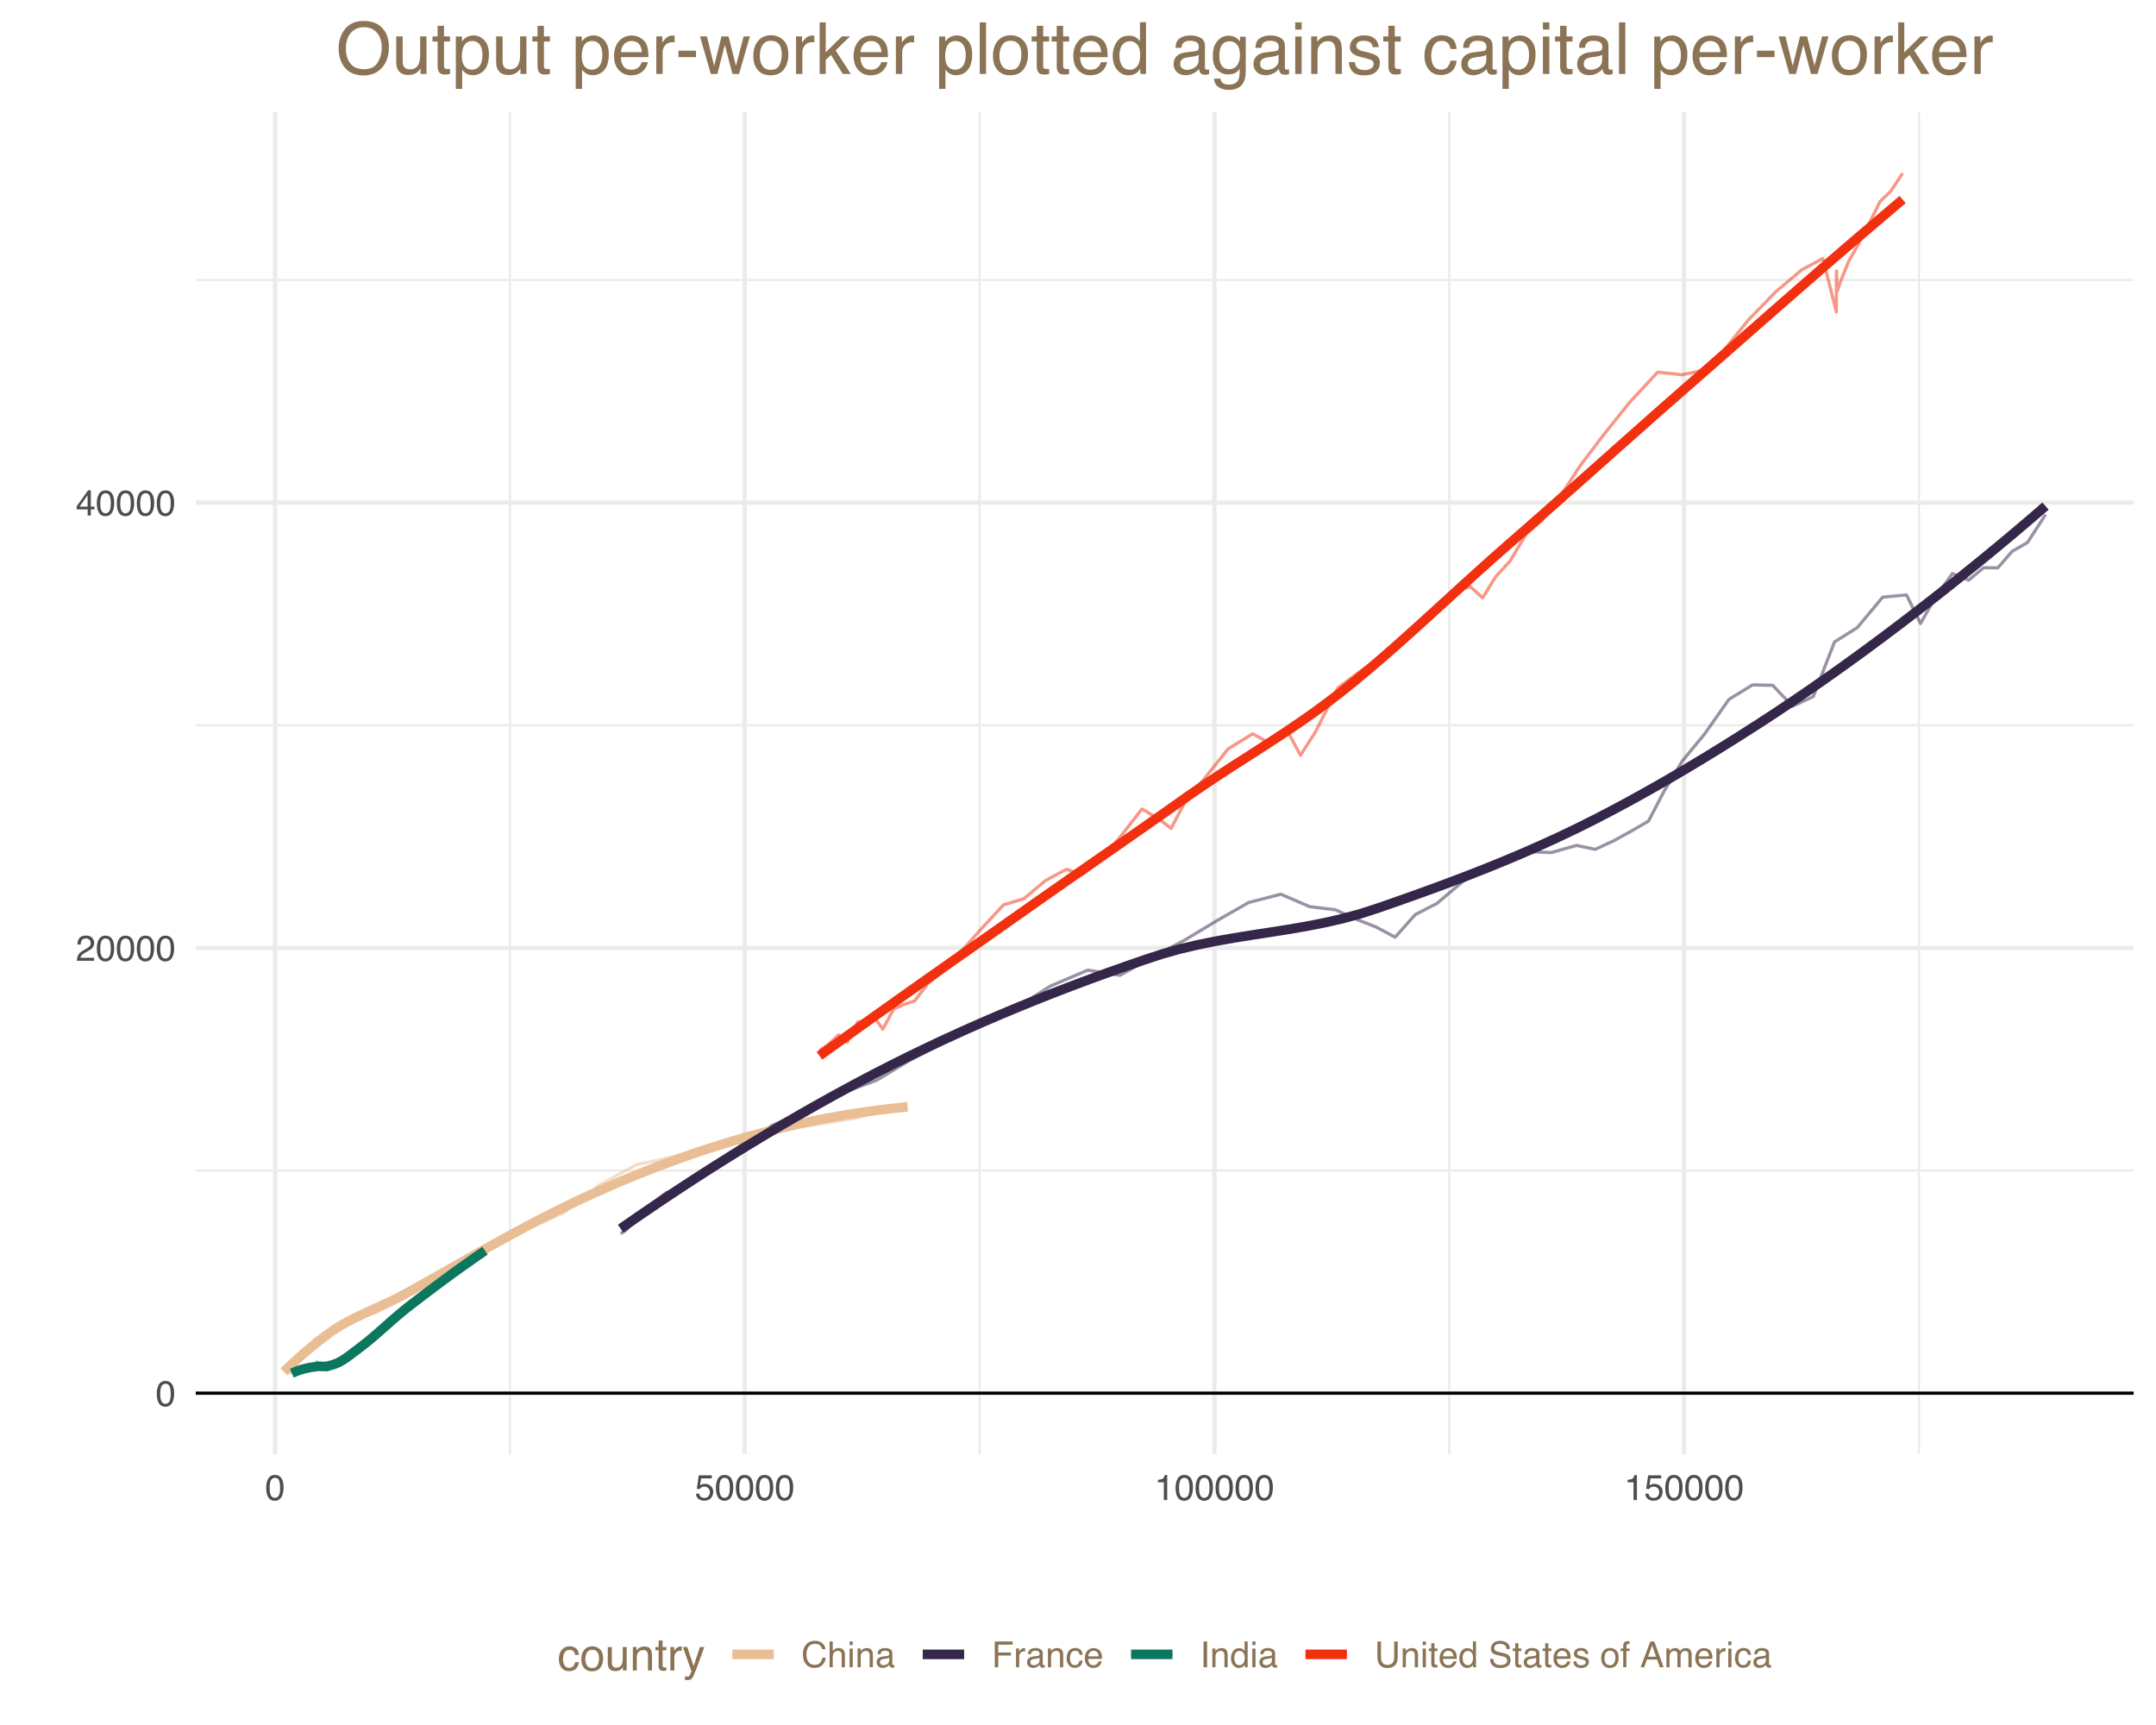 <?xml version="1.0" encoding="UTF-8"?>
<svg xmlns="http://www.w3.org/2000/svg" xmlns:xlink="http://www.w3.org/1999/xlink" width="720pt" height="576pt" viewBox="0 0 720 576" version="1.1">
<defs>
<g>
<symbol overflow="visible" id="glyph0-0">
<path style="stroke:none;" d="M 0.391 0 L 0.391 -8.609 L 7.219 -8.609 L 7.219 0 Z M 6.141 -1.078 L 6.141 -7.531 L 1.469 -7.531 L 1.469 -1.078 Z M 6.141 -1.078 "/>
</symbol>
<symbol overflow="visible" id="glyph0-1">
<path style="stroke:none;" d="M 3.25 -8.391 C 4.332 -8.391 5.117 -7.941 5.609 -7.047 C 5.984 -6.359 6.172 -5.41 6.172 -4.203 C 6.172 -3.066 6 -2.125 5.656 -1.375 C 5.164 -0.301 4.359 0.234 3.234 0.234 C 2.234 0.234 1.484 -0.203 0.984 -1.078 C 0.578 -1.816 0.375 -2.801 0.375 -4.031 C 0.375 -4.977 0.5 -5.797 0.75 -6.484 C 1.207 -7.754 2.039 -8.391 3.25 -8.391 Z M 3.234 -0.734 C 3.785 -0.734 4.223 -0.973 4.547 -1.453 C 4.867 -1.941 5.031 -2.848 5.031 -4.172 C 5.031 -5.117 4.91 -5.898 4.672 -6.516 C 4.441 -7.129 3.988 -7.438 3.312 -7.438 C 2.688 -7.438 2.227 -7.145 1.938 -6.562 C 1.656 -5.977 1.516 -5.117 1.516 -3.984 C 1.516 -3.129 1.609 -2.441 1.797 -1.922 C 2.078 -1.129 2.555 -0.734 3.234 -0.734 Z M 3.234 -0.734 "/>
</symbol>
<symbol overflow="visible" id="glyph0-2">
<path style="stroke:none;" d="M 0.375 0 C 0.414 -0.719 0.566 -1.344 0.828 -1.875 C 1.086 -2.414 1.594 -2.906 2.344 -3.344 L 3.469 -4 C 3.969 -4.289 4.32 -4.539 4.531 -4.75 C 4.852 -5.07 5.016 -5.441 5.016 -5.859 C 5.016 -6.348 4.863 -6.734 4.562 -7.016 C 4.27 -7.305 3.883 -7.453 3.406 -7.453 C 2.676 -7.453 2.176 -7.18 1.906 -6.641 C 1.75 -6.336 1.664 -5.93 1.656 -5.422 L 0.578 -5.422 C 0.586 -6.148 0.723 -6.742 0.984 -7.203 C 1.441 -8.016 2.25 -8.422 3.406 -8.422 C 4.363 -8.422 5.062 -8.16 5.5 -7.641 C 5.945 -7.117 6.172 -6.539 6.172 -5.906 C 6.172 -5.238 5.938 -4.664 5.469 -4.188 C 5.195 -3.906 4.707 -3.566 4 -3.172 L 3.188 -2.734 C 2.812 -2.523 2.516 -2.32 2.297 -2.125 C 1.898 -1.789 1.648 -1.414 1.547 -1 L 6.141 -1 L 6.141 0 Z M 0.375 0 "/>
</symbol>
<symbol overflow="visible" id="glyph0-3">
<path style="stroke:none;" d="M 3.969 -2.969 L 3.969 -6.781 L 1.281 -2.969 Z M 3.984 0 L 3.984 -2.047 L 0.312 -2.047 L 0.312 -3.078 L 4.156 -8.422 L 5.047 -8.422 L 5.047 -2.969 L 6.281 -2.969 L 6.281 -2.047 L 5.047 -2.047 L 5.047 0 Z M 3.984 0 "/>
</symbol>
<symbol overflow="visible" id="glyph0-4">
<path style="stroke:none;" d="M 1.484 -2.141 C 1.555 -1.535 1.836 -1.117 2.328 -0.891 C 2.578 -0.773 2.863 -0.719 3.188 -0.719 C 3.812 -0.719 4.273 -0.914 4.578 -1.312 C 4.879 -1.707 5.031 -2.148 5.031 -2.641 C 5.031 -3.223 4.848 -3.676 4.484 -4 C 4.129 -4.32 3.703 -4.484 3.203 -4.484 C 2.836 -4.484 2.523 -4.41 2.266 -4.266 C 2.004 -4.129 1.785 -3.938 1.609 -3.688 L 0.688 -3.734 L 1.328 -8.25 L 5.688 -8.25 L 5.688 -7.234 L 2.125 -7.234 L 1.766 -4.906 C 1.961 -5.051 2.148 -5.16 2.328 -5.234 C 2.641 -5.359 3 -5.422 3.406 -5.422 C 4.176 -5.422 4.828 -5.172 5.359 -4.672 C 5.898 -4.18 6.172 -3.555 6.172 -2.797 C 6.172 -2.004 5.922 -1.301 5.422 -0.688 C 4.93 -0.082 4.148 0.219 3.078 0.219 C 2.398 0.219 1.797 0.023 1.266 -0.359 C 0.742 -0.742 0.453 -1.336 0.391 -2.141 Z M 1.484 -2.141 "/>
</symbol>
<symbol overflow="visible" id="glyph0-5">
<path style="stroke:none;" d="M 1.156 -5.938 L 1.156 -6.75 C 1.914 -6.82 2.441 -6.945 2.734 -7.125 C 3.035 -7.301 3.266 -7.711 3.422 -8.359 L 4.25 -8.359 L 4.25 0 L 3.125 0 L 3.125 -5.938 Z M 1.156 -5.938 "/>
</symbol>
<symbol overflow="visible" id="glyph0-6">
<path style="stroke:none;" d="M 4.547 -8.844 C 5.629 -8.844 6.473 -8.555 7.078 -7.984 C 7.68 -7.41 8.016 -6.758 8.078 -6.031 L 6.938 -6.031 C 6.812 -6.582 6.555 -7.02 6.172 -7.344 C 5.785 -7.664 5.242 -7.828 4.547 -7.828 C 3.703 -7.828 3.02 -7.531 2.5 -6.938 C 1.977 -6.344 1.719 -5.43 1.719 -4.203 C 1.719 -3.191 1.953 -2.367 2.422 -1.734 C 2.891 -1.109 3.594 -0.797 4.531 -0.797 C 5.383 -0.797 6.039 -1.129 6.5 -1.797 C 6.727 -2.141 6.906 -2.598 7.031 -3.172 L 8.156 -3.172 C 8.062 -2.266 7.727 -1.504 7.156 -0.891 C 6.469 -0.148 5.547 0.219 4.391 0.219 C 3.391 0.219 2.551 -0.082 1.875 -0.688 C 0.977 -1.488 0.531 -2.723 0.531 -4.391 C 0.531 -5.66 0.863 -6.703 1.531 -7.516 C 2.258 -8.398 3.266 -8.844 4.547 -8.844 Z M 4.312 -8.844 Z M 4.312 -8.844 "/>
</symbol>
<symbol overflow="visible" id="glyph0-7">
<path style="stroke:none;" d="M 0.781 -8.641 L 1.828 -8.641 L 1.828 -5.422 C 2.078 -5.742 2.301 -5.969 2.5 -6.094 C 2.844 -6.312 3.27 -6.422 3.781 -6.422 C 4.688 -6.422 5.301 -6.102 5.625 -5.469 C 5.801 -5.125 5.891 -4.645 5.891 -4.031 L 5.891 0 L 4.812 0 L 4.812 -3.953 C 4.812 -4.41 4.75 -4.75 4.625 -4.969 C 4.438 -5.312 4.078 -5.484 3.547 -5.484 C 3.109 -5.484 2.711 -5.332 2.359 -5.031 C 2.004 -4.727 1.828 -4.16 1.828 -3.328 L 1.828 0 L 0.781 0 Z M 0.781 -8.641 "/>
</symbol>
<symbol overflow="visible" id="glyph0-8">
<path style="stroke:none;" d="M 0.781 -6.25 L 1.844 -6.25 L 1.844 0 L 0.781 0 Z M 0.781 -8.609 L 1.844 -8.609 L 1.844 -7.406 L 0.781 -7.406 Z M 0.781 -8.609 "/>
</symbol>
<symbol overflow="visible" id="glyph0-9">
<path style="stroke:none;" d="M 0.781 -6.281 L 1.781 -6.281 L 1.781 -5.391 C 2.07 -5.754 2.383 -6.016 2.719 -6.172 C 3.051 -6.336 3.422 -6.422 3.828 -6.422 C 4.711 -6.422 5.312 -6.109 5.625 -5.484 C 5.801 -5.141 5.891 -4.656 5.891 -4.031 L 5.891 0 L 4.812 0 L 4.812 -3.953 C 4.812 -4.336 4.754 -4.645 4.641 -4.875 C 4.453 -5.27 4.113 -5.469 3.625 -5.469 C 3.375 -5.469 3.172 -5.441 3.016 -5.391 C 2.723 -5.305 2.469 -5.133 2.25 -4.875 C 2.07 -4.664 1.957 -4.453 1.906 -4.234 C 1.852 -4.016 1.828 -3.695 1.828 -3.281 L 1.828 0 L 0.781 0 Z M 3.25 -6.422 Z M 3.25 -6.422 "/>
</symbol>
<symbol overflow="visible" id="glyph0-10">
<path style="stroke:none;" d="M 1.578 -1.672 C 1.578 -1.367 1.688 -1.129 1.906 -0.953 C 2.133 -0.773 2.398 -0.688 2.703 -0.688 C 3.078 -0.688 3.438 -0.77 3.781 -0.938 C 4.375 -1.227 4.672 -1.695 4.672 -2.344 L 4.672 -3.188 C 4.535 -3.113 4.363 -3.047 4.156 -2.984 C 3.957 -2.93 3.758 -2.895 3.562 -2.875 L 2.938 -2.797 C 2.551 -2.742 2.258 -2.66 2.062 -2.547 C 1.738 -2.367 1.578 -2.078 1.578 -1.672 Z M 4.141 -3.797 C 4.379 -3.828 4.539 -3.93 4.625 -4.109 C 4.664 -4.203 4.688 -4.336 4.688 -4.516 C 4.688 -4.867 4.555 -5.125 4.297 -5.281 C 4.047 -5.445 3.688 -5.531 3.219 -5.531 C 2.664 -5.531 2.273 -5.383 2.047 -5.094 C 1.91 -4.926 1.82 -4.68 1.781 -4.359 L 0.797 -4.359 C 0.816 -5.129 1.066 -5.664 1.547 -5.969 C 2.035 -6.27 2.598 -6.422 3.234 -6.422 C 3.973 -6.422 4.57 -6.281 5.031 -6 C 5.488 -5.719 5.719 -5.281 5.719 -4.688 L 5.719 -1.078 C 5.719 -0.973 5.738 -0.883 5.781 -0.812 C 5.832 -0.75 5.93 -0.719 6.078 -0.719 C 6.117 -0.719 6.164 -0.719 6.219 -0.719 C 6.281 -0.727 6.348 -0.738 6.422 -0.75 L 6.422 0.031 C 6.254 0.07 6.125 0.098 6.031 0.109 C 5.945 0.129 5.832 0.141 5.688 0.141 C 5.32 0.141 5.062 0.008 4.906 -0.25 C 4.812 -0.383 4.75 -0.578 4.719 -0.828 C 4.5 -0.547 4.188 -0.301 3.781 -0.094 C 3.383 0.113 2.945 0.219 2.469 0.219 C 1.883 0.219 1.406 0.039 1.031 -0.312 C 0.664 -0.664 0.484 -1.109 0.484 -1.641 C 0.484 -2.223 0.664 -2.676 1.031 -3 C 1.395 -3.32 1.867 -3.52 2.453 -3.594 Z M 3.266 -6.422 Z M 3.266 -6.422 "/>
</symbol>
<symbol overflow="visible" id="glyph0-11">
<path style="stroke:none;" d="M 1.031 -8.609 L 7 -8.609 L 7 -7.547 L 2.188 -7.547 L 2.188 -4.938 L 6.422 -4.938 L 6.422 -3.922 L 2.188 -3.922 L 2.188 0 L 1.031 0 Z M 1.031 -8.609 "/>
</symbol>
<symbol overflow="visible" id="glyph0-12">
<path style="stroke:none;" d="M 0.797 -6.281 L 1.812 -6.281 L 1.812 -5.188 C 1.883 -5.406 2.082 -5.664 2.406 -5.969 C 2.727 -6.27 3.098 -6.422 3.516 -6.422 C 3.535 -6.422 3.566 -6.414 3.609 -6.406 C 3.66 -6.406 3.742 -6.398 3.859 -6.391 L 3.859 -5.281 C 3.797 -5.289 3.738 -5.297 3.688 -5.297 C 3.633 -5.297 3.578 -5.297 3.516 -5.297 C 2.984 -5.297 2.57 -5.125 2.281 -4.781 C 2 -4.445 1.859 -4.055 1.859 -3.609 L 1.859 0 L 0.797 0 Z M 0.797 -6.281 "/>
</symbol>
<symbol overflow="visible" id="glyph0-13">
<path style="stroke:none;" d="M 3.188 -6.453 C 3.895 -6.453 4.469 -6.281 4.906 -5.938 C 5.352 -5.594 5.625 -5.004 5.719 -4.172 L 4.688 -4.172 C 4.625 -4.555 4.484 -4.875 4.266 -5.125 C 4.047 -5.383 3.688 -5.516 3.188 -5.516 C 2.52 -5.516 2.039 -5.188 1.75 -4.531 C 1.562 -4.102 1.469 -3.578 1.469 -2.953 C 1.469 -2.328 1.598 -1.797 1.859 -1.359 C 2.129 -0.93 2.551 -0.719 3.125 -0.719 C 3.562 -0.719 3.906 -0.852 4.156 -1.125 C 4.414 -1.395 4.594 -1.758 4.688 -2.219 L 5.719 -2.219 C 5.602 -1.383 5.312 -0.773 4.844 -0.391 C 4.375 -0.004 3.773 0.188 3.047 0.188 C 2.223 0.188 1.566 -0.113 1.078 -0.719 C 0.586 -1.32 0.344 -2.07 0.344 -2.969 C 0.344 -4.07 0.609 -4.926 1.141 -5.531 C 1.68 -6.145 2.363 -6.453 3.188 -6.453 Z M 3.031 -6.422 Z M 3.031 -6.422 "/>
</symbol>
<symbol overflow="visible" id="glyph0-14">
<path style="stroke:none;" d="M 3.391 -6.422 C 3.836 -6.422 4.27 -6.316 4.688 -6.109 C 5.102 -5.898 5.422 -5.629 5.641 -5.297 C 5.848 -4.973 5.988 -4.602 6.062 -4.188 C 6.125 -3.895 6.156 -3.43 6.156 -2.797 L 1.547 -2.797 C 1.566 -2.16 1.719 -1.648 2 -1.266 C 2.281 -0.879 2.719 -0.688 3.312 -0.688 C 3.863 -0.688 4.301 -0.867 4.625 -1.234 C 4.812 -1.441 4.945 -1.688 5.031 -1.969 L 6.062 -1.969 C 6.039 -1.738 5.953 -1.484 5.797 -1.203 C 5.641 -0.922 5.469 -0.688 5.281 -0.5 C 4.957 -0.188 4.555 0.02 4.078 0.125 C 3.828 0.188 3.539 0.219 3.219 0.219 C 2.438 0.219 1.773 -0.062 1.234 -0.625 C 0.691 -1.195 0.422 -1.992 0.422 -3.016 C 0.422 -4.023 0.691 -4.844 1.234 -5.469 C 1.785 -6.102 2.504 -6.422 3.391 -6.422 Z M 5.062 -3.641 C 5.02 -4.098 4.922 -4.461 4.766 -4.734 C 4.484 -5.242 4.004 -5.5 3.328 -5.5 C 2.836 -5.5 2.426 -5.32 2.094 -4.969 C 1.77 -4.625 1.598 -4.18 1.578 -3.641 Z M 3.281 -6.422 Z M 3.281 -6.422 "/>
</symbol>
<symbol overflow="visible" id="glyph0-15">
<path style="stroke:none;" d="M 1.172 -8.609 L 2.359 -8.609 L 2.359 0 L 1.172 0 Z M 1.172 -8.609 "/>
</symbol>
<symbol overflow="visible" id="glyph0-16">
<path style="stroke:none;" d="M 1.438 -3.062 C 1.438 -2.395 1.578 -1.832 1.859 -1.375 C 2.148 -0.926 2.609 -0.703 3.234 -0.703 C 3.723 -0.703 4.125 -0.91 4.438 -1.328 C 4.758 -1.742 4.922 -2.348 4.922 -3.141 C 4.922 -3.93 4.754 -4.516 4.422 -4.891 C 4.098 -5.273 3.703 -5.469 3.234 -5.469 C 2.703 -5.469 2.27 -5.266 1.938 -4.859 C 1.602 -4.453 1.438 -3.852 1.438 -3.062 Z M 3.031 -6.391 C 3.508 -6.391 3.91 -6.285 4.234 -6.078 C 4.422 -5.961 4.633 -5.758 4.875 -5.469 L 4.875 -8.641 L 5.891 -8.641 L 5.891 0 L 4.938 0 L 4.938 -0.875 C 4.695 -0.488 4.406 -0.207 4.062 -0.031 C 3.727 0.133 3.344 0.219 2.906 0.219 C 2.207 0.219 1.602 -0.07 1.094 -0.656 C 0.582 -1.25 0.328 -2.031 0.328 -3 C 0.328 -3.914 0.562 -4.707 1.031 -5.375 C 1.5 -6.051 2.164 -6.391 3.031 -6.391 Z M 3.031 -6.391 "/>
</symbol>
<symbol overflow="visible" id="glyph0-17">
<path style="stroke:none;" d="M 2.188 -8.609 L 2.188 -3.281 C 2.188 -2.656 2.301 -2.141 2.531 -1.734 C 2.875 -1.109 3.461 -0.797 4.297 -0.797 C 5.273 -0.797 5.945 -1.133 6.312 -1.812 C 6.5 -2.176 6.594 -2.664 6.594 -3.281 L 6.594 -8.609 L 7.781 -8.609 L 7.781 -3.781 C 7.781 -2.719 7.633 -1.898 7.344 -1.328 C 6.82 -0.285 5.836 0.234 4.391 0.234 C 2.93 0.234 1.941 -0.285 1.422 -1.328 C 1.141 -1.898 1 -2.719 1 -3.781 L 1 -8.609 Z M 4.391 -8.609 Z M 4.391 -8.609 "/>
</symbol>
<symbol overflow="visible" id="glyph0-18">
<path style="stroke:none;" d="M 0.984 -8.031 L 2.047 -8.031 L 2.047 -6.281 L 3.047 -6.281 L 3.047 -5.422 L 2.047 -5.422 L 2.047 -1.312 C 2.047 -1.094 2.125 -0.945 2.281 -0.875 C 2.352 -0.832 2.488 -0.812 2.688 -0.812 C 2.738 -0.812 2.789 -0.812 2.844 -0.812 C 2.906 -0.82 2.973 -0.828 3.047 -0.828 L 3.047 0 C 2.93 0.031 2.805 0.051 2.672 0.062 C 2.547 0.082 2.406 0.094 2.25 0.094 C 1.758 0.094 1.426 -0.031 1.25 -0.281 C 1.07 -0.531 0.984 -0.859 0.984 -1.266 L 0.984 -5.422 L 0.141 -5.422 L 0.141 -6.281 L 0.984 -6.281 Z M 0.984 -8.031 "/>
</symbol>
<symbol overflow="visible" id="glyph0-19">
<path style="stroke:none;" d=""/>
</symbol>
<symbol overflow="visible" id="glyph0-20">
<path style="stroke:none;" d="M 1.672 -2.781 C 1.703 -2.289 1.816 -1.895 2.016 -1.594 C 2.41 -1.02 3.094 -0.734 4.062 -0.734 C 4.5 -0.734 4.898 -0.797 5.266 -0.922 C 5.961 -1.16 6.312 -1.594 6.312 -2.219 C 6.312 -2.688 6.16 -3.02 5.859 -3.219 C 5.566 -3.414 5.102 -3.586 4.469 -3.734 L 3.312 -4 C 2.539 -4.164 2 -4.352 1.688 -4.562 C 1.145 -4.926 0.875 -5.461 0.875 -6.172 C 0.875 -6.953 1.141 -7.586 1.672 -8.078 C 2.203 -8.578 2.957 -8.828 3.938 -8.828 C 4.844 -8.828 5.609 -8.609 6.234 -8.172 C 6.867 -7.734 7.188 -7.035 7.188 -6.078 L 6.094 -6.078 C 6.031 -6.547 5.906 -6.898 5.719 -7.141 C 5.363 -7.586 4.758 -7.812 3.906 -7.812 C 3.219 -7.812 2.723 -7.664 2.422 -7.375 C 2.117 -7.094 1.969 -6.758 1.969 -6.375 C 1.969 -5.957 2.145 -5.648 2.5 -5.453 C 2.727 -5.328 3.25 -5.172 4.062 -4.984 L 5.281 -4.703 C 5.852 -4.566 6.301 -4.383 6.625 -4.156 C 7.164 -3.758 7.438 -3.176 7.438 -2.406 C 7.438 -1.457 7.086 -0.773 6.391 -0.359 C 5.703 0.047 4.898 0.25 3.984 0.25 C 2.91 0.25 2.07 -0.02 1.469 -0.562 C 0.863 -1.113 0.566 -1.852 0.578 -2.781 Z M 4.031 -8.844 Z M 4.031 -8.844 "/>
</symbol>
<symbol overflow="visible" id="glyph0-21">
<path style="stroke:none;" d="M 1.406 -1.969 C 1.438 -1.613 1.523 -1.344 1.672 -1.156 C 1.93 -0.82 2.391 -0.656 3.047 -0.656 C 3.441 -0.656 3.785 -0.738 4.078 -0.906 C 4.379 -1.07 4.531 -1.332 4.531 -1.688 C 4.531 -1.957 4.41 -2.164 4.172 -2.312 C 4.016 -2.395 3.711 -2.492 3.266 -2.609 L 2.422 -2.812 C 1.891 -2.945 1.5 -3.098 1.25 -3.266 C 0.789 -3.547 0.562 -3.941 0.562 -4.453 C 0.562 -5.047 0.773 -5.523 1.203 -5.891 C 1.629 -6.254 2.207 -6.438 2.938 -6.438 C 3.875 -6.438 4.551 -6.16 4.969 -5.609 C 5.238 -5.254 5.367 -4.875 5.359 -4.469 L 4.359 -4.469 C 4.336 -4.707 4.254 -4.926 4.109 -5.125 C 3.867 -5.395 3.445 -5.531 2.844 -5.531 C 2.445 -5.531 2.145 -5.453 1.938 -5.297 C 1.738 -5.148 1.641 -4.953 1.641 -4.703 C 1.641 -4.43 1.773 -4.211 2.047 -4.047 C 2.203 -3.953 2.43 -3.867 2.734 -3.797 L 3.422 -3.625 C 4.18 -3.438 4.691 -3.258 4.953 -3.094 C 5.359 -2.82 5.562 -2.395 5.562 -1.812 C 5.562 -1.258 5.348 -0.781 4.922 -0.375 C 4.504 0.031 3.863 0.234 3 0.234 C 2.062 0.234 1.395 0.023 1 -0.391 C 0.613 -0.816 0.41 -1.344 0.391 -1.969 Z M 2.953 -6.422 Z M 2.953 -6.422 "/>
</symbol>
<symbol overflow="visible" id="glyph0-22">
<path style="stroke:none;" d="M 3.266 -0.688 C 3.961 -0.688 4.441 -0.945 4.703 -1.469 C 4.961 -2 5.094 -2.586 5.094 -3.234 C 5.094 -3.828 5 -4.305 4.812 -4.672 C 4.508 -5.242 4 -5.531 3.281 -5.531 C 2.633 -5.531 2.164 -5.285 1.875 -4.797 C 1.582 -4.305 1.438 -3.711 1.438 -3.016 C 1.438 -2.348 1.582 -1.789 1.875 -1.344 C 2.164 -0.906 2.629 -0.688 3.266 -0.688 Z M 3.312 -6.453 C 4.113 -6.453 4.789 -6.18 5.344 -5.641 C 5.906 -5.109 6.188 -4.316 6.188 -3.266 C 6.188 -2.254 5.941 -1.414 5.453 -0.75 C 4.961 -0.094 4.203 0.234 3.172 0.234 C 2.305 0.234 1.617 -0.055 1.109 -0.641 C 0.598 -1.234 0.344 -2.02 0.344 -3 C 0.344 -4.051 0.609 -4.891 1.141 -5.516 C 1.68 -6.141 2.406 -6.453 3.312 -6.453 Z M 3.266 -6.422 Z M 3.266 -6.422 "/>
</symbol>
<symbol overflow="visible" id="glyph0-23">
<path style="stroke:none;" d="M 1.031 -7.234 C 1.051 -7.672 1.129 -7.988 1.266 -8.188 C 1.516 -8.551 1.988 -8.734 2.688 -8.734 C 2.758 -8.734 2.828 -8.727 2.891 -8.719 C 2.961 -8.719 3.047 -8.711 3.141 -8.703 L 3.141 -7.75 C 3.023 -7.758 2.941 -7.766 2.891 -7.766 C 2.848 -7.766 2.805 -7.766 2.766 -7.766 C 2.441 -7.766 2.25 -7.68 2.188 -7.516 C 2.125 -7.348 2.094 -6.926 2.094 -6.25 L 3.141 -6.25 L 3.141 -5.422 L 2.078 -5.422 L 2.078 0 L 1.031 0 L 1.031 -5.422 L 0.172 -5.422 L 0.172 -6.25 L 1.031 -6.25 Z M 1.031 -7.234 "/>
</symbol>
<symbol overflow="visible" id="glyph0-24">
<path style="stroke:none;" d="M 5.328 -3.531 L 4.031 -7.328 L 2.641 -3.531 Z M 3.422 -8.609 L 4.734 -8.609 L 7.859 0 L 6.578 0 L 5.703 -2.578 L 2.297 -2.578 L 1.375 0 L 0.172 0 Z M 4.016 -8.609 Z M 4.016 -8.609 "/>
</symbol>
<symbol overflow="visible" id="glyph0-25">
<path style="stroke:none;" d="M 0.781 -6.281 L 1.812 -6.281 L 1.812 -5.391 C 2.062 -5.691 2.289 -5.914 2.5 -6.062 C 2.844 -6.301 3.238 -6.422 3.688 -6.422 C 4.188 -6.422 4.586 -6.297 4.891 -6.047 C 5.055 -5.91 5.211 -5.703 5.359 -5.422 C 5.586 -5.766 5.859 -6.016 6.172 -6.172 C 6.492 -6.336 6.852 -6.422 7.25 -6.422 C 8.094 -6.422 8.664 -6.113 8.969 -5.5 C 9.133 -5.176 9.219 -4.734 9.219 -4.172 L 9.219 0 L 8.125 0 L 8.125 -4.359 C 8.125 -4.773 8.02 -5.062 7.812 -5.219 C 7.602 -5.375 7.348 -5.453 7.047 -5.453 C 6.629 -5.453 6.27 -5.312 5.969 -5.031 C 5.676 -4.758 5.531 -4.301 5.531 -3.656 L 5.531 0 L 4.453 0 L 4.453 -4.094 C 4.453 -4.52 4.398 -4.832 4.297 -5.031 C 4.141 -5.32 3.844 -5.469 3.406 -5.469 C 3.008 -5.469 2.645 -5.312 2.312 -5 C 1.988 -4.695 1.828 -4.141 1.828 -3.328 L 1.828 0 L 0.781 0 Z M 0.781 -6.281 "/>
</symbol>
<symbol overflow="visible" id="glyph1-0">
<path style="stroke:none;" d="M 0.484 0 L 0.484 -10.766 L 9.031 -10.766 L 9.031 0 Z M 7.672 -1.344 L 7.672 -9.406 L 1.828 -9.406 L 1.828 -1.344 Z M 7.672 -1.344 "/>
</symbol>
<symbol overflow="visible" id="glyph1-1">
<path style="stroke:none;" d="M 3.984 -8.078 C 4.867 -8.078 5.586 -7.859 6.141 -7.422 C 6.703 -6.992 7.039 -6.254 7.156 -5.203 L 5.859 -5.203 C 5.785 -5.691 5.609 -6.094 5.328 -6.406 C 5.055 -6.727 4.609 -6.891 3.984 -6.891 C 3.148 -6.891 2.551 -6.477 2.188 -5.656 C 1.957 -5.125 1.844 -4.469 1.844 -3.688 C 1.844 -2.906 2.004 -2.242 2.328 -1.703 C 2.66 -1.172 3.188 -0.906 3.906 -0.906 C 4.445 -0.906 4.879 -1.07 5.203 -1.406 C 5.523 -1.738 5.742 -2.195 5.859 -2.781 L 7.156 -2.781 C 7 -1.738 6.629 -0.973 6.047 -0.484 C 5.461 -0.004 4.711 0.234 3.797 0.234 C 2.773 0.234 1.957 -0.141 1.344 -0.891 C 0.738 -1.641 0.438 -2.578 0.438 -3.703 C 0.438 -5.078 0.77 -6.148 1.438 -6.922 C 2.102 -7.691 2.953 -8.078 3.984 -8.078 Z M 3.781 -8.031 Z M 3.781 -8.031 "/>
</symbol>
<symbol overflow="visible" id="glyph1-2">
<path style="stroke:none;" d="M 4.078 -0.844 C 4.953 -0.844 5.551 -1.172 5.875 -1.828 C 6.195 -2.492 6.359 -3.234 6.359 -4.047 C 6.359 -4.785 6.242 -5.383 6.016 -5.844 C 5.641 -6.562 5 -6.922 4.094 -6.922 C 3.289 -6.922 2.703 -6.613 2.328 -6 C 1.961 -5.383 1.781 -4.641 1.781 -3.766 C 1.781 -2.93 1.961 -2.234 2.328 -1.672 C 2.703 -1.117 3.285 -0.844 4.078 -0.844 Z M 4.125 -8.078 C 5.133 -8.078 5.988 -7.738 6.688 -7.062 C 7.383 -6.383 7.734 -5.395 7.734 -4.094 C 7.734 -2.82 7.426 -1.773 6.812 -0.953 C 6.195 -0.129 5.242 0.281 3.953 0.281 C 2.879 0.281 2.023 -0.082 1.391 -0.812 C 0.754 -1.539 0.438 -2.52 0.438 -3.75 C 0.438 -5.07 0.77 -6.125 1.438 -6.906 C 2.102 -7.688 3 -8.078 4.125 -8.078 Z M 4.094 -8.031 Z M 4.094 -8.031 "/>
</symbol>
<symbol overflow="visible" id="glyph1-3">
<path style="stroke:none;" d="M 2.281 -7.844 L 2.281 -2.641 C 2.281 -2.234 2.344 -1.906 2.469 -1.656 C 2.707 -1.188 3.145 -0.953 3.781 -0.953 C 4.695 -0.953 5.32 -1.363 5.656 -2.188 C 5.844 -2.625 5.938 -3.223 5.938 -3.984 L 5.938 -7.844 L 7.25 -7.844 L 7.25 0 L 6 0 L 6.016 -1.156 C 5.848 -0.852 5.641 -0.602 5.391 -0.406 C 4.879 0.008 4.266 0.219 3.547 0.219 C 2.43 0.219 1.672 -0.156 1.266 -0.906 C 1.047 -1.312 0.938 -1.848 0.938 -2.516 L 0.938 -7.844 Z M 4.094 -8.031 Z M 4.094 -8.031 "/>
</symbol>
<symbol overflow="visible" id="glyph1-4">
<path style="stroke:none;" d="M 0.969 -7.844 L 2.219 -7.844 L 2.219 -6.734 C 2.594 -7.191 2.984 -7.52 3.391 -7.719 C 3.805 -7.914 4.27 -8.016 4.781 -8.016 C 5.895 -8.016 6.645 -7.629 7.031 -6.859 C 7.25 -6.43 7.359 -5.82 7.359 -5.031 L 7.359 0 L 6.016 0 L 6.016 -4.938 C 6.016 -5.414 5.945 -5.801 5.812 -6.094 C 5.57 -6.582 5.145 -6.828 4.531 -6.828 C 4.219 -6.828 3.961 -6.797 3.766 -6.734 C 3.398 -6.629 3.082 -6.414 2.812 -6.094 C 2.594 -5.832 2.445 -5.562 2.375 -5.281 C 2.312 -5.008 2.281 -4.617 2.281 -4.109 L 2.281 0 L 0.969 0 Z M 4.062 -8.031 Z M 4.062 -8.031 "/>
</symbol>
<symbol overflow="visible" id="glyph1-5">
<path style="stroke:none;" d="M 1.234 -10.031 L 2.562 -10.031 L 2.562 -7.844 L 3.812 -7.844 L 3.812 -6.766 L 2.562 -6.766 L 2.562 -1.641 C 2.562 -1.367 2.656 -1.188 2.844 -1.094 C 2.945 -1.039 3.117 -1.016 3.359 -1.016 C 3.422 -1.016 3.488 -1.016 3.562 -1.016 C 3.633 -1.023 3.719 -1.035 3.812 -1.047 L 3.812 0 C 3.664 0.039 3.508 0.07 3.344 0.094 C 3.176 0.113 3 0.125 2.812 0.125 C 2.195 0.125 1.781 -0.031 1.562 -0.344 C 1.344 -0.664 1.234 -1.078 1.234 -1.578 L 1.234 -6.766 L 0.172 -6.766 L 0.172 -7.844 L 1.234 -7.844 Z M 1.234 -10.031 "/>
</symbol>
<symbol overflow="visible" id="glyph1-6">
<path style="stroke:none;" d="M 1 -7.844 L 2.25 -7.844 L 2.25 -6.484 C 2.352 -6.754 2.602 -7.078 3 -7.453 C 3.406 -7.828 3.867 -8.016 4.391 -8.016 C 4.422 -8.016 4.461 -8.008 4.516 -8 C 4.578 -8 4.676 -7.992 4.812 -7.984 L 4.812 -6.594 C 4.738 -6.602 4.664 -6.609 4.594 -6.609 C 4.531 -6.617 4.461 -6.625 4.391 -6.625 C 3.723 -6.625 3.211 -6.41 2.859 -5.984 C 2.504 -5.555 2.328 -5.066 2.328 -4.516 L 2.328 0 L 1 0 Z M 1 -7.844 "/>
</symbol>
<symbol overflow="visible" id="glyph1-7">
<path style="stroke:none;" d="M 5.859 -7.844 L 7.328 -7.844 C 7.141 -7.344 6.727 -6.195 6.094 -4.406 C 5.613 -3.051 5.211 -1.953 4.891 -1.109 C 4.129 0.891 3.594 2.109 3.281 2.547 C 2.969 2.992 2.426 3.219 1.656 3.219 C 1.477 3.219 1.336 3.207 1.234 3.188 C 1.129 3.176 1.004 3.148 0.859 3.109 L 0.859 1.906 C 1.086 1.969 1.254 2.004 1.359 2.016 C 1.461 2.035 1.555 2.047 1.641 2.047 C 1.879 2.047 2.055 2.004 2.172 1.922 C 2.285 1.848 2.383 1.754 2.469 1.641 C 2.488 1.598 2.57 1.395 2.719 1.031 C 2.875 0.664 2.984 0.398 3.047 0.234 L 0.156 -7.844 L 1.641 -7.844 L 3.75 -1.453 Z M 3.75 -8.031 Z M 3.75 -8.031 "/>
</symbol>
<symbol overflow="visible" id="glyph2-0">
<path style="stroke:none;" d="M 0.781 0 L 0.781 -17.219 L 14.438 -17.219 L 14.438 0 Z M 12.281 -2.156 L 12.281 -15.062 L 2.938 -15.062 L 2.938 -2.156 Z M 12.281 -2.156 "/>
</symbol>
<symbol overflow="visible" id="glyph2-1">
<path style="stroke:none;" d="M 9.266 -17.688 C 12.297 -17.688 14.547 -16.707 16.016 -14.75 C 17.148 -13.227 17.719 -11.281 17.719 -8.906 C 17.719 -6.332 17.066 -4.195 15.766 -2.5 C 14.234 -0.5 12.051 0.5 9.219 0.5 C 6.562 0.5 4.477 -0.375 2.969 -2.125 C 1.613 -3.812 0.938 -5.941 0.938 -8.516 C 0.938 -10.848 1.516 -12.844 2.672 -14.5 C 4.16 -16.625 6.359 -17.688 9.266 -17.688 Z M 9.5 -1.578 C 11.551 -1.578 13.035 -2.312 13.953 -3.781 C 14.867 -5.258 15.328 -6.957 15.328 -8.875 C 15.328 -10.895 14.797 -12.52 13.734 -13.75 C 12.68 -14.988 11.238 -15.609 9.406 -15.609 C 7.625 -15.609 6.172 -14.992 5.047 -13.766 C 3.922 -12.547 3.359 -10.75 3.359 -8.375 C 3.359 -6.469 3.836 -4.859 4.797 -3.547 C 5.766 -2.234 7.332 -1.578 9.5 -1.578 Z M 9.328 -17.688 Z M 9.328 -17.688 "/>
</symbol>
<symbol overflow="visible" id="glyph2-2">
<path style="stroke:none;" d="M 3.656 -12.547 L 3.656 -4.219 C 3.656 -3.582 3.758 -3.062 3.969 -2.656 C 4.344 -1.906 5.039 -1.531 6.062 -1.531 C 7.531 -1.531 8.531 -2.188 9.062 -3.5 C 9.352 -4.195 9.5 -5.16 9.5 -6.391 L 9.5 -12.547 L 11.609 -12.547 L 11.609 0 L 9.609 0 L 9.641 -1.859 C 9.359 -1.379 9.016 -0.973 8.609 -0.641 C 7.805 0.016 6.832 0.344 5.688 0.344 C 3.895 0.344 2.676 -0.254 2.031 -1.453 C 1.676 -2.098 1.5 -2.953 1.5 -4.016 L 1.5 -12.547 Z M 6.547 -12.859 Z M 6.547 -12.859 "/>
</symbol>
<symbol overflow="visible" id="glyph2-3">
<path style="stroke:none;" d="M 1.969 -16.062 L 4.109 -16.062 L 4.109 -12.547 L 6.109 -12.547 L 6.109 -10.828 L 4.109 -10.828 L 4.109 -2.641 C 4.109 -2.203 4.254 -1.91 4.547 -1.766 C 4.711 -1.672 4.988 -1.625 5.375 -1.625 C 5.469 -1.625 5.57 -1.625 5.688 -1.625 C 5.812 -1.633 5.953 -1.648 6.109 -1.672 L 6.109 0 C 5.867 0.07 5.613 0.125 5.344 0.156 C 5.082 0.188 4.801 0.203 4.5 0.203 C 3.52 0.203 2.852 -0.047 2.5 -0.547 C 2.145 -1.055 1.969 -1.711 1.969 -2.516 L 1.969 -10.828 L 0.266 -10.828 L 0.266 -12.547 L 1.969 -12.547 Z M 1.969 -16.062 "/>
</symbol>
<symbol overflow="visible" id="glyph2-4">
<path style="stroke:none;" d="M 6.844 -1.422 C 7.832 -1.422 8.648 -1.832 9.297 -2.656 C 9.953 -3.477 10.281 -4.711 10.281 -6.359 C 10.281 -7.359 10.133 -8.219 9.844 -8.938 C 9.301 -10.312 8.301 -11 6.844 -11 C 5.383 -11 4.383 -10.27 3.844 -8.812 C 3.551 -8.031 3.406 -7.039 3.406 -5.844 C 3.406 -4.875 3.551 -4.047 3.844 -3.359 C 4.395 -2.066 5.395 -1.422 6.844 -1.422 Z M 1.391 -12.5 L 3.438 -12.5 L 3.438 -10.828 C 3.852 -11.398 4.312 -11.844 4.812 -12.156 C 5.531 -12.625 6.367 -12.859 7.328 -12.859 C 8.742 -12.859 9.945 -12.312 10.938 -11.219 C 11.938 -10.133 12.438 -8.578 12.438 -6.547 C 12.438 -3.816 11.723 -1.863 10.297 -0.688 C 9.391 0.051 8.332 0.422 7.125 0.422 C 6.176 0.422 5.383 0.211 4.75 -0.203 C 4.375 -0.43 3.957 -0.832 3.5 -1.406 L 3.5 5 L 1.391 5 Z M 1.391 -12.5 "/>
</symbol>
<symbol overflow="visible" id="glyph2-5">
<path style="stroke:none;" d=""/>
</symbol>
<symbol overflow="visible" id="glyph2-6">
<path style="stroke:none;" d="M 6.781 -12.828 C 7.664 -12.828 8.523 -12.617 9.359 -12.203 C 10.203 -11.785 10.844 -11.242 11.281 -10.578 C 11.695 -9.953 11.977 -9.219 12.125 -8.375 C 12.25 -7.789 12.312 -6.867 12.312 -5.609 L 3.109 -5.609 C 3.148 -4.328 3.453 -3.301 4.016 -2.531 C 4.578 -1.77 5.445 -1.391 6.625 -1.391 C 7.727 -1.391 8.609 -1.75 9.266 -2.469 C 9.641 -2.895 9.906 -3.383 10.062 -3.938 L 12.125 -3.938 C 12.07 -3.477 11.891 -2.961 11.578 -2.391 C 11.273 -1.828 10.93 -1.367 10.547 -1.016 C 9.91 -0.391 9.117 0.035 8.172 0.266 C 7.66 0.391 7.086 0.453 6.453 0.453 C 4.891 0.453 3.562 -0.113 2.469 -1.25 C 1.383 -2.395 0.844 -3.988 0.844 -6.031 C 0.844 -8.051 1.391 -9.688 2.484 -10.938 C 3.578 -12.195 5.008 -12.828 6.781 -12.828 Z M 10.141 -7.281 C 10.055 -8.195 9.859 -8.926 9.547 -9.469 C 8.961 -10.488 7.992 -11 6.641 -11 C 5.672 -11 4.859 -10.645 4.203 -9.938 C 3.547 -9.238 3.203 -8.352 3.172 -7.281 Z M 6.578 -12.859 Z M 6.578 -12.859 "/>
</symbol>
<symbol overflow="visible" id="glyph2-7">
<path style="stroke:none;" d="M 1.609 -12.547 L 3.609 -12.547 L 3.609 -10.391 C 3.773 -10.805 4.176 -11.316 4.812 -11.922 C 5.457 -12.523 6.195 -12.828 7.031 -12.828 C 7.07 -12.828 7.141 -12.82 7.234 -12.812 C 7.328 -12.812 7.488 -12.801 7.719 -12.781 L 7.719 -10.547 C 7.594 -10.566 7.473 -10.582 7.359 -10.594 C 7.254 -10.602 7.141 -10.609 7.016 -10.609 C 5.953 -10.609 5.133 -10.266 4.562 -9.578 C 4 -8.898 3.719 -8.113 3.719 -7.219 L 3.719 0 L 1.609 0 Z M 1.609 -12.547 "/>
</symbol>
<symbol overflow="visible" id="glyph2-8">
<path style="stroke:none;" d="M 1 -7.766 L 6.875 -7.766 L 6.875 -5.609 L 1 -5.609 Z M 1 -7.766 "/>
</symbol>
<symbol overflow="visible" id="glyph2-9">
<path style="stroke:none;" d="M 2.516 -12.547 L 4.938 -2.656 L 7.391 -12.547 L 9.75 -12.547 L 12.219 -2.719 L 14.781 -12.547 L 16.891 -12.547 L 13.25 0 L 11.047 0 L 8.5 -9.719 L 6.031 0 L 3.828 0 L 0.219 -12.547 Z M 2.516 -12.547 "/>
</symbol>
<symbol overflow="visible" id="glyph2-10">
<path style="stroke:none;" d="M 6.531 -1.359 C 7.926 -1.359 8.883 -1.883 9.406 -2.938 C 9.926 -4 10.188 -5.18 10.188 -6.484 C 10.188 -7.648 10 -8.602 9.625 -9.344 C 9.031 -10.5 8.004 -11.078 6.547 -11.078 C 5.266 -11.078 4.328 -10.582 3.734 -9.594 C 3.148 -8.613 2.859 -7.426 2.859 -6.031 C 2.859 -4.695 3.148 -3.582 3.734 -2.688 C 4.328 -1.801 5.258 -1.359 6.531 -1.359 Z M 6.609 -12.922 C 8.223 -12.922 9.586 -12.379 10.703 -11.297 C 11.828 -10.223 12.391 -8.641 12.391 -6.547 C 12.391 -4.516 11.895 -2.836 10.906 -1.516 C 9.926 -0.203 8.398 0.453 6.328 0.453 C 4.598 0.453 3.223 -0.129 2.203 -1.297 C 1.191 -2.461 0.688 -4.031 0.688 -6 C 0.688 -8.113 1.223 -9.797 2.297 -11.047 C 3.367 -12.297 4.805 -12.922 6.609 -12.922 Z M 6.547 -12.859 Z M 6.547 -12.859 "/>
</symbol>
<symbol overflow="visible" id="glyph2-11">
<path style="stroke:none;" d="M 1.5 -17.219 L 3.531 -17.219 L 3.531 -7.219 L 8.938 -12.547 L 11.641 -12.547 L 6.828 -7.859 L 11.906 0 L 9.219 0 L 5.297 -6.328 L 3.531 -4.719 L 3.531 0 L 1.5 0 Z M 1.5 -17.219 "/>
</symbol>
<symbol overflow="visible" id="glyph2-12">
<path style="stroke:none;" d="M 1.609 -17.219 L 3.719 -17.219 L 3.719 0 L 1.609 0 Z M 1.609 -17.219 "/>
</symbol>
<symbol overflow="visible" id="glyph2-13">
<path style="stroke:none;" d="M 2.891 -6.125 C 2.891 -4.781 3.172 -3.656 3.734 -2.75 C 4.305 -1.844 5.223 -1.391 6.484 -1.391 C 7.461 -1.391 8.266 -1.812 8.891 -2.656 C 9.516 -3.5 9.828 -4.703 9.828 -6.266 C 9.828 -7.859 9.504 -9.035 8.859 -9.797 C 8.211 -10.555 7.41 -10.938 6.453 -10.938 C 5.391 -10.938 4.531 -10.531 3.875 -9.719 C 3.219 -8.906 2.891 -7.707 2.891 -6.125 Z M 6.062 -12.781 C 7.02 -12.781 7.82 -12.578 8.469 -12.172 C 8.844 -11.93 9.27 -11.52 9.75 -10.938 L 9.75 -17.281 L 11.781 -17.281 L 11.781 0 L 9.875 0 L 9.875 -1.75 C 9.383 -0.977 8.801 -0.414 8.125 -0.062 C 7.457 0.281 6.691 0.453 5.828 0.453 C 4.43 0.453 3.219 -0.133 2.188 -1.312 C 1.164 -2.488 0.656 -4.055 0.656 -6.016 C 0.656 -7.836 1.117 -9.422 2.047 -10.766 C 2.984 -12.109 4.32 -12.781 6.062 -12.781 Z M 6.062 -12.781 "/>
</symbol>
<symbol overflow="visible" id="glyph2-14">
<path style="stroke:none;" d="M 3.172 -3.344 C 3.172 -2.727 3.391 -2.242 3.828 -1.891 C 4.273 -1.547 4.805 -1.375 5.422 -1.375 C 6.16 -1.375 6.879 -1.547 7.578 -1.891 C 8.742 -2.461 9.328 -3.395 9.328 -4.688 L 9.328 -6.391 C 9.066 -6.223 8.734 -6.082 8.328 -5.969 C 7.922 -5.863 7.523 -5.789 7.141 -5.75 L 5.859 -5.578 C 5.098 -5.473 4.523 -5.312 4.141 -5.094 C 3.492 -4.727 3.172 -4.145 3.172 -3.344 Z M 8.281 -7.609 C 8.758 -7.672 9.082 -7.875 9.25 -8.219 C 9.344 -8.406 9.391 -8.676 9.391 -9.031 C 9.391 -9.75 9.133 -10.27 8.625 -10.594 C 8.113 -10.914 7.379 -11.078 6.422 -11.078 C 5.316 -11.078 4.535 -10.781 4.078 -10.188 C 3.816 -9.852 3.648 -9.363 3.578 -8.719 L 1.609 -8.719 C 1.648 -10.27 2.148 -11.348 3.109 -11.953 C 4.078 -12.555 5.195 -12.859 6.469 -12.859 C 7.945 -12.859 9.145 -12.578 10.062 -12.016 C 10.977 -11.453 11.438 -10.578 11.438 -9.391 L 11.438 -2.156 C 11.438 -1.938 11.477 -1.758 11.562 -1.625 C 11.656 -1.5 11.848 -1.438 12.141 -1.438 C 12.234 -1.438 12.336 -1.441 12.453 -1.453 C 12.578 -1.461 12.703 -1.477 12.828 -1.5 L 12.828 0.062 C 12.504 0.156 12.254 0.211 12.078 0.234 C 11.91 0.254 11.676 0.266 11.375 0.266 C 10.656 0.266 10.129 0.008 9.797 -0.5 C 9.629 -0.781 9.508 -1.172 9.438 -1.672 C 9.008 -1.109 8.391 -0.617 7.578 -0.203 C 6.773 0.211 5.891 0.422 4.922 0.422 C 3.754 0.422 2.801 0.066 2.062 -0.641 C 1.332 -1.348 0.969 -2.234 0.969 -3.297 C 0.969 -4.461 1.328 -5.363 2.047 -6 C 2.773 -6.645 3.727 -7.039 4.906 -7.188 Z M 6.531 -12.859 Z M 6.531 -12.859 "/>
</symbol>
<symbol overflow="visible" id="glyph2-15">
<path style="stroke:none;" d="M 5.984 -12.781 C 6.961 -12.781 7.82 -12.535 8.562 -12.047 C 8.957 -11.773 9.363 -11.379 9.781 -10.859 L 9.781 -12.438 L 11.719 -12.438 L 11.719 -1.016 C 11.719 0.578 11.484 1.832 11.016 2.75 C 10.141 4.457 8.488 5.312 6.062 5.312 C 4.707 5.312 3.566 5.008 2.641 4.406 C 1.723 3.801 1.211 2.852 1.109 1.562 L 3.25 1.562 C 3.352 2.125 3.555 2.555 3.859 2.859 C 4.336 3.328 5.086 3.562 6.109 3.562 C 7.723 3.562 8.781 2.992 9.281 1.859 C 9.582 1.18 9.719 -0.02 9.688 -1.75 C 9.27 -1.102 8.766 -0.625 8.172 -0.312 C 7.578 0 6.789 0.156 5.812 0.156 C 4.457 0.156 3.27 -0.328 2.25 -1.297 C 1.227 -2.266 0.719 -3.859 0.719 -6.078 C 0.719 -8.18 1.227 -9.82 2.25 -11 C 3.281 -12.188 4.523 -12.781 5.984 -12.781 Z M 9.781 -6.328 C 9.781 -7.879 9.457 -9.031 8.812 -9.781 C 8.176 -10.531 7.359 -10.906 6.359 -10.906 C 4.879 -10.906 3.863 -10.211 3.312 -8.828 C 3.031 -8.086 2.891 -7.113 2.891 -5.906 C 2.891 -4.488 3.176 -3.41 3.75 -2.672 C 4.32 -1.941 5.094 -1.578 6.062 -1.578 C 7.57 -1.578 8.641 -2.258 9.266 -3.625 C 9.609 -4.395 9.781 -5.297 9.781 -6.328 Z M 6.219 -12.859 Z M 6.219 -12.859 "/>
</symbol>
<symbol overflow="visible" id="glyph2-16">
<path style="stroke:none;" d="M 1.547 -12.5 L 3.688 -12.5 L 3.688 0 L 1.547 0 Z M 1.547 -17.219 L 3.688 -17.219 L 3.688 -14.828 L 1.547 -14.828 Z M 1.547 -17.219 "/>
</symbol>
<symbol overflow="visible" id="glyph2-17">
<path style="stroke:none;" d="M 1.547 -12.547 L 3.547 -12.547 L 3.547 -10.766 C 4.141 -11.504 4.77 -12.031 5.438 -12.344 C 6.102 -12.664 6.844 -12.828 7.656 -12.828 C 9.438 -12.828 10.641 -12.207 11.266 -10.969 C 11.609 -10.289 11.781 -9.316 11.781 -8.047 L 11.781 0 L 9.641 0 L 9.641 -7.906 C 9.641 -8.676 9.523 -9.297 9.297 -9.766 C 8.922 -10.547 8.238 -10.938 7.25 -10.938 C 6.75 -10.938 6.344 -10.883 6.031 -10.781 C 5.445 -10.613 4.938 -10.27 4.5 -9.75 C 4.145 -9.332 3.914 -8.906 3.812 -8.469 C 3.707 -8.031 3.656 -7.398 3.656 -6.578 L 3.656 0 L 1.547 0 Z M 6.5 -12.859 Z M 6.5 -12.859 "/>
</symbol>
<symbol overflow="visible" id="glyph2-18">
<path style="stroke:none;" d="M 2.797 -3.938 C 2.859 -3.238 3.035 -2.703 3.328 -2.328 C 3.859 -1.641 4.781 -1.297 6.094 -1.297 C 6.875 -1.297 7.562 -1.469 8.156 -1.812 C 8.75 -2.156 9.047 -2.68 9.047 -3.391 C 9.047 -3.93 8.805 -4.344 8.328 -4.625 C 8.023 -4.789 7.426 -4.988 6.531 -5.219 L 4.859 -5.641 C 3.785 -5.898 2.992 -6.195 2.484 -6.531 C 1.578 -7.102 1.125 -7.891 1.125 -8.891 C 1.125 -10.078 1.551 -11.035 2.406 -11.766 C 3.258 -12.504 4.41 -12.875 5.859 -12.875 C 7.754 -12.875 9.117 -12.32 9.953 -11.219 C 10.473 -10.508 10.727 -9.75 10.719 -8.938 L 8.719 -8.938 C 8.676 -9.414 8.508 -9.852 8.219 -10.25 C 7.727 -10.801 6.891 -11.078 5.703 -11.078 C 4.898 -11.078 4.289 -10.922 3.875 -10.609 C 3.469 -10.305 3.266 -9.906 3.266 -9.406 C 3.266 -8.863 3.535 -8.426 4.078 -8.094 C 4.391 -7.906 4.852 -7.734 5.469 -7.578 L 6.859 -7.25 C 8.367 -6.875 9.383 -6.516 9.906 -6.172 C 10.727 -5.641 11.141 -4.797 11.141 -3.641 C 11.141 -2.516 10.711 -1.547 9.859 -0.734 C 9.016 0.078 7.723 0.484 5.984 0.484 C 4.117 0.484 2.797 0.062 2.016 -0.781 C 1.242 -1.633 0.832 -2.688 0.781 -3.938 Z M 5.922 -12.859 Z M 5.922 -12.859 "/>
</symbol>
<symbol overflow="visible" id="glyph2-19">
<path style="stroke:none;" d="M 6.391 -12.922 C 7.805 -12.922 8.957 -12.578 9.844 -11.891 C 10.727 -11.203 11.258 -10.016 11.438 -8.328 L 9.391 -8.328 C 9.266 -9.109 8.977 -9.754 8.531 -10.266 C 8.082 -10.773 7.367 -11.031 6.391 -11.031 C 5.047 -11.031 4.082 -10.375 3.5 -9.062 C 3.125 -8.207 2.938 -7.156 2.938 -5.906 C 2.938 -4.645 3.203 -3.582 3.734 -2.719 C 4.266 -1.863 5.102 -1.438 6.25 -1.438 C 7.125 -1.438 7.816 -1.703 8.328 -2.234 C 8.836 -2.773 9.191 -3.508 9.391 -4.438 L 11.438 -4.438 C 11.207 -2.781 10.625 -1.566 9.688 -0.797 C 8.75 -0.023 7.547 0.359 6.078 0.359 C 4.441 0.359 3.133 -0.238 2.156 -1.438 C 1.176 -2.633 0.688 -4.133 0.688 -5.938 C 0.688 -8.133 1.223 -9.848 2.297 -11.078 C 3.367 -12.305 4.734 -12.922 6.391 -12.922 Z M 6.062 -12.859 Z M 6.062 -12.859 "/>
</symbol>
</g>
<clipPath id="clip1">
  <path d="M 65.379 390 L 713 390 L 713 392 L 65.379 392 Z M 65.379 390 "/>
</clipPath>
<clipPath id="clip2">
  <path d="M 65.379 241 L 713 241 L 713 243 L 65.379 243 Z M 65.379 241 "/>
</clipPath>
<clipPath id="clip3">
  <path d="M 65.379 93 L 713 93 L 713 94 L 65.379 94 Z M 65.379 93 "/>
</clipPath>
<clipPath id="clip4">
  <path d="M 169 37.477 L 171 37.477 L 171 486 L 169 486 Z M 169 37.477 "/>
</clipPath>
<clipPath id="clip5">
  <path d="M 326 37.477 L 328 37.477 L 328 486 L 326 486 Z M 326 37.477 "/>
</clipPath>
<clipPath id="clip6">
  <path d="M 483 37.477 L 485 37.477 L 485 486 L 483 486 Z M 483 37.477 "/>
</clipPath>
<clipPath id="clip7">
  <path d="M 640 37.477 L 642 37.477 L 642 486 L 640 486 Z M 640 37.477 "/>
</clipPath>
<clipPath id="clip8">
  <path d="M 65.379 464 L 713.527 464 L 713.527 466 L 65.379 466 Z M 65.379 464 "/>
</clipPath>
<clipPath id="clip9">
  <path d="M 65.379 315 L 713.527 315 L 713.527 318 L 65.379 318 Z M 65.379 315 "/>
</clipPath>
<clipPath id="clip10">
  <path d="M 65.379 167 L 713.527 167 L 713.527 169 L 65.379 169 Z M 65.379 167 "/>
</clipPath>
<clipPath id="clip11">
  <path d="M 91 37.477 L 93 37.477 L 93 486.559 L 91 486.559 Z M 91 37.477 "/>
</clipPath>
<clipPath id="clip12">
  <path d="M 247 37.477 L 250 37.477 L 250 486.559 L 247 486.559 Z M 247 37.477 "/>
</clipPath>
<clipPath id="clip13">
  <path d="M 404 37.477 L 407 37.477 L 407 486.559 L 404 486.559 Z M 404 37.477 "/>
</clipPath>
<clipPath id="clip14">
  <path d="M 561 37.477 L 564 37.477 L 564 486.559 L 561 486.559 Z M 561 37.477 "/>
</clipPath>
<clipPath id="clip15">
  <path d="M 65.379 464 L 713.527 464 L 713.527 466 L 65.379 466 Z M 65.379 464 "/>
</clipPath>
</defs>
<g id="surface14">
<rect x="0" y="0" width="720" height="576" style="fill:rgb(100%,100%,100%);fill-opacity:1;stroke:none;"/>
<g clip-path="url(#clip1)" clip-rule="nonzero">
<path style="fill:none;stroke-width:0.727;stroke-linecap:butt;stroke-linejoin:round;stroke:rgb(92.157%,92.157%,92.157%);stroke-opacity:1;stroke-miterlimit:10;" d="M 65.379 390.848 L 712.527 390.848 "/>
</g>
<g clip-path="url(#clip2)" clip-rule="nonzero">
<path style="fill:none;stroke-width:0.727;stroke-linecap:butt;stroke-linejoin:round;stroke:rgb(92.157%,92.157%,92.157%);stroke-opacity:1;stroke-miterlimit:10;" d="M 65.379 242.168 L 712.527 242.168 "/>
</g>
<g clip-path="url(#clip3)" clip-rule="nonzero">
<path style="fill:none;stroke-width:0.727;stroke-linecap:butt;stroke-linejoin:round;stroke:rgb(92.157%,92.157%,92.157%);stroke-opacity:1;stroke-miterlimit:10;" d="M 65.379 93.488 L 712.527 93.488 "/>
</g>
<g clip-path="url(#clip4)" clip-rule="nonzero">
<path style="fill:none;stroke-width:0.727;stroke-linecap:butt;stroke-linejoin:round;stroke:rgb(92.157%,92.157%,92.157%);stroke-opacity:1;stroke-miterlimit:10;" d="M 170.285 485.555 L 170.285 37.477 "/>
</g>
<g clip-path="url(#clip5)" clip-rule="nonzero">
<path style="fill:none;stroke-width:0.727;stroke-linecap:butt;stroke-linejoin:round;stroke:rgb(92.157%,92.157%,92.157%);stroke-opacity:1;stroke-miterlimit:10;" d="M 327.137 485.555 L 327.137 37.477 "/>
</g>
<g clip-path="url(#clip6)" clip-rule="nonzero">
<path style="fill:none;stroke-width:0.727;stroke-linecap:butt;stroke-linejoin:round;stroke:rgb(92.157%,92.157%,92.157%);stroke-opacity:1;stroke-miterlimit:10;" d="M 483.988 485.555 L 483.988 37.477 "/>
</g>
<g clip-path="url(#clip7)" clip-rule="nonzero">
<path style="fill:none;stroke-width:0.727;stroke-linecap:butt;stroke-linejoin:round;stroke:rgb(92.157%,92.157%,92.157%);stroke-opacity:1;stroke-miterlimit:10;" d="M 640.844 485.555 L 640.844 37.477 "/>
</g>
<g clip-path="url(#clip8)" clip-rule="nonzero">
<path style="fill:none;stroke-width:1.455;stroke-linecap:butt;stroke-linejoin:round;stroke:rgb(92.157%,92.157%,92.157%);stroke-opacity:1;stroke-miterlimit:10;" d="M 65.379 465.188 L 712.527 465.188 "/>
</g>
<g clip-path="url(#clip9)" clip-rule="nonzero">
<path style="fill:none;stroke-width:1.455;stroke-linecap:butt;stroke-linejoin:round;stroke:rgb(92.157%,92.157%,92.157%);stroke-opacity:1;stroke-miterlimit:10;" d="M 65.379 316.508 L 712.527 316.508 "/>
</g>
<g clip-path="url(#clip10)" clip-rule="nonzero">
<path style="fill:none;stroke-width:1.455;stroke-linecap:butt;stroke-linejoin:round;stroke:rgb(92.157%,92.157%,92.157%);stroke-opacity:1;stroke-miterlimit:10;" d="M 65.379 167.828 L 712.527 167.828 "/>
</g>
<g clip-path="url(#clip11)" clip-rule="nonzero">
<path style="fill:none;stroke-width:1.455;stroke-linecap:butt;stroke-linejoin:round;stroke:rgb(92.157%,92.157%,92.157%);stroke-opacity:1;stroke-miterlimit:10;" d="M 91.859 485.555 L 91.859 37.477 "/>
</g>
<g clip-path="url(#clip12)" clip-rule="nonzero">
<path style="fill:none;stroke-width:1.455;stroke-linecap:butt;stroke-linejoin:round;stroke:rgb(92.157%,92.157%,92.157%);stroke-opacity:1;stroke-miterlimit:10;" d="M 248.711 485.555 L 248.711 37.477 "/>
</g>
<g clip-path="url(#clip13)" clip-rule="nonzero">
<path style="fill:none;stroke-width:1.455;stroke-linecap:butt;stroke-linejoin:round;stroke:rgb(92.157%,92.157%,92.157%);stroke-opacity:1;stroke-miterlimit:10;" d="M 405.562 485.555 L 405.562 37.477 "/>
</g>
<g clip-path="url(#clip14)" clip-rule="nonzero">
<path style="fill:none;stroke-width:1.455;stroke-linecap:butt;stroke-linejoin:round;stroke:rgb(92.157%,92.157%,92.157%);stroke-opacity:1;stroke-miterlimit:10;" d="M 562.414 485.555 L 562.414 37.477 "/>
</g>
<path style="fill:none;stroke-width:1.067;stroke-linecap:butt;stroke-linejoin:round;stroke:rgb(91.765%,74.51%,58.039%);stroke-opacity:0.502;stroke-miterlimit:10;" d="M 94.797 456.344 L 94.926 457.242 L 95.035 456.5 L 95.172 456.266 L 95.324 456.219 L 95.633 456.562 L 96.148 457.309 L 96.66 457.648 L 96.801 457.422 L 96.828 458.027 L 96.848 456.629 L 96.852 458.586 L 97.004 455.996 L 97.23 455.922 L 97.312 455.832 L 97.375 456.34 L 97.461 455.719 L 97.738 454.824 L 98.051 454.367 L 98.344 454.504 L 98.656 453.98 L 99.023 453.816 L 99.484 453.535 L 99.895 453.992 L 100.312 453.68 L 100.836 452.406 L 101.352 451.906 L 101.945 451.625 L 102.48 451.805 L 103.074 450.988 L 103.719 450.137 L 104.457 448.535 L 105.344 447.02 L 106.254 446.707 L 107.184 446.215 L 108.242 445.668 L 108.938 446.301 L 109.523 446.816 L 110.301 446.078 L 111.527 444.582 L 113.359 442.293 L 115.414 441.586 L 117.625 440.359 L 120.031 438.789 L 122.543 438.703 L 125.469 438.438 L 128.441 436.633 L 131.535 434.648 L 135.016 432.316 L 138.945 429.676 L 143.73 427.789 L 149.129 424.633 L 155.141 419.914 L 161.875 416.23 L 169.34 412.746 L 177.57 409.703 L 188.238 404.98 L 200.039 395.773 L 212.484 388.926 L 225.719 386.051 L 239.914 382.152 L 254.699 377.406 L 270.172 375.91 L 286.473 373.234 L 303.078 368.23 "/>
<path style="fill:none;stroke-width:1.067;stroke-linecap:butt;stroke-linejoin:round;stroke:rgb(20.784%,15.294%,29.02%);stroke-opacity:0.502;stroke-miterlimit:10;" d="M 207.246 411.926 L 208.969 410.871 L 210.605 409.141 L 213 406.355 L 215.66 403.688 L 218.781 401.195 L 222.352 398.332 L 226.398 396.961 L 229.992 395.793 L 235.297 390.699 L 240.266 387.949 L 244.723 384.332 L 250.41 380.453 L 257.863 375.801 L 265.613 372.449 L 274.203 368.27 L 283.34 364.215 L 292.836 360.656 L 303.707 354.117 L 314.723 348.371 L 326.359 342.543 L 338.262 337.242 L 350.848 329.227 L 363.293 323.938 L 374 325.672 L 384.973 319.512 L 395.445 314.027 L 406.156 307.555 L 416.965 301.371 L 427.719 298.59 L 437.344 302.727 L 445.961 303.793 L 453.145 307.02 L 459.543 309.539 L 465.918 312.934 L 472.625 305.395 L 479.863 301.672 L 488.535 294.309 L 498.391 288.969 L 508.723 284.34 L 518.125 284.672 L 526.461 282.297 L 532.73 283.613 L 538.938 280.719 L 544.926 277.426 L 550.527 274.16 L 555.727 264.18 L 561.852 254.059 L 569.168 245.199 L 577.383 233.535 L 585.277 228.691 L 592.004 228.832 L 598.609 235.832 L 605.551 232.578 L 612.648 214.336 L 620.211 209.598 L 628.723 199.402 L 636.68 198.66 L 641.363 208.195 L 646.496 199.152 L 652.027 191.516 L 657.438 193.715 L 662.422 189.574 L 667.195 189.605 L 671.938 184.113 L 677.09 181.145 L 683.113 171.832 "/>
<path style="fill:none;stroke-width:1.067;stroke-linecap:butt;stroke-linejoin:round;stroke:rgb(4.314%,46.667%,36.863%);stroke-opacity:0.502;stroke-miterlimit:10;" d="M 97.469 458.785 L 97.562 458.699 L 97.719 458.469 L 98.027 458.301 L 98.383 458.266 L 98.797 458.086 L 99.102 458.191 L 99.371 457.895 L 99.617 457.918 L 100.098 457.449 L 100.504 457.367 L 100.965 457.215 L 101.449 456.855 L 101.98 456.434 L 102.469 456.758 L 102.914 456.969 L 103.293 456.531 L 103.57 456.355 L 103.898 455.66 L 104.258 455.727 L 104.637 455.602 L 105.016 455.598 L 105.32 455.215 L 105.543 455.551 L 105.824 454.82 L 106.203 455.184 L 106.637 455.398 L 107.016 455.719 L 107.297 456.52 L 107.664 456.543 L 108.059 456.824 L 108.43 457.16 L 108.734 457.277 L 109.023 457.453 L 109.336 457.512 L 109.711 457.254 L 110.18 456.914 L 110.676 456.402 L 111.23 455.961 L 111.871 455.543 L 112.332 455.555 L 112.828 455.152 L 113.336 454.676 L 113.977 454.137 L 114.883 453.508 L 115.68 452.676 L 116.387 452.156 L 117.152 451.43 L 118.125 450.703 L 118.949 450.289 L 119.848 449.812 L 120.816 449.203 L 122.098 447.949 L 123.859 446.922 L 125.949 444.672 L 128.328 442.422 L 131.09 439.918 L 133.699 438.617 L 136.488 436.977 L 139.609 432.797 L 143.047 430.094 L 146.398 428.055 L 149.273 426.867 L 152.145 424.789 L 155.098 422.648 L 158.352 420.301 L 161.973 417.449 "/>
<path style="fill:none;stroke-width:1.067;stroke-linecap:butt;stroke-linejoin:round;stroke:rgb(94.902%,18.824%,5.882%);stroke-opacity:0.502;stroke-miterlimit:10;" d="M 273.656 350.762 L 276.48 348.914 L 280.043 345.547 L 282.949 348.055 L 286.426 341.289 L 289.641 340.691 L 292.461 340.309 L 294.797 343.68 L 298.473 336.891 L 301.965 335.371 L 305.441 334.23 L 309.848 328.434 L 314.938 324.363 L 320.766 317.93 L 327.602 310.27 L 335.113 302.16 L 341.992 300.047 L 349.168 294 L 356.152 290.266 L 361.199 292.082 L 366.973 287.883 L 373.762 279.875 L 381.375 270.121 L 387.324 273.703 L 391.082 276.598 L 395.891 267.512 L 402.203 259.988 L 410.078 250.113 L 418.324 245.027 L 424.539 248.449 L 430.367 244.906 L 434.301 252.191 L 439.18 244.586 L 446.719 229.754 L 455.004 223.594 L 463.07 218.215 L 470.641 211.945 L 477.902 204.113 L 484.992 197.5 L 491.051 195.91 L 495.117 199.621 L 499.492 192.566 L 504.293 187.328 L 509.633 178.391 L 515.09 173.664 L 521.184 165.488 L 527.738 155.457 L 535.441 145.309 L 544.184 134.383 L 553.586 124.27 L 561.586 125.133 L 568.176 123.805 L 575.477 117.234 L 583.844 106.875 L 593.035 97.414 L 601.695 90.098 L 608.758 86.312 L 613.25 104.133 L 613.293 90.488 L 613.562 97.199 L 614.762 93.727 L 617.371 87.238 L 620.367 81.98 L 624.066 74.871 L 627.895 67.219 L 631.406 63.867 L 635.379 57.844 "/>
<path style="fill:none;stroke-width:3.201;stroke-linecap:butt;stroke-linejoin:round;stroke:rgb(91.765%,74.51%,58.039%);stroke-opacity:1;stroke-miterlimit:10;" d="M 94.797 458.047 L 97.434 455.527 L 100.07 453.121 L 102.707 450.832 L 105.34 448.668 L 107.977 446.605 L 110.613 444.656 L 113.25 442.926 L 115.887 441.434 L 118.523 440.07 L 121.16 438.801 L 123.797 437.59 L 126.434 436.402 L 129.07 435.191 L 131.707 433.926 L 134.344 432.57 L 136.98 431.121 L 139.617 429.656 L 142.254 428.184 L 144.891 426.703 L 147.527 425.215 L 150.16 423.727 L 152.797 422.238 L 155.434 420.746 L 158.07 419.262 L 160.707 417.781 L 163.344 416.309 L 165.98 414.848 L 168.617 413.398 L 171.254 411.961 L 173.891 410.539 L 176.527 409.133 L 179.164 407.75 L 181.801 406.391 L 184.438 405.051 L 187.074 403.742 L 189.711 402.457 L 192.348 401.199 L 194.98 399.961 L 197.617 398.75 L 200.254 397.559 L 202.891 396.391 L 205.527 395.246 L 208.164 394.125 L 210.801 393.031 L 213.438 391.957 L 216.074 390.906 L 218.711 389.879 L 221.348 388.875 L 223.984 387.895 L 226.621 386.938 L 229.258 386.008 L 231.895 385.098 L 234.531 384.211 L 237.168 383.352 L 239.801 382.512 L 242.438 381.699 L 245.074 380.906 L 247.711 380.141 L 250.348 379.398 L 252.984 378.68 L 255.621 377.984 L 258.258 377.312 L 260.895 376.668 L 263.531 376.043 L 266.168 375.445 L 268.805 374.871 L 271.441 374.32 L 274.078 373.793 L 276.715 373.289 L 279.352 372.812 L 281.988 372.359 L 284.621 371.93 L 287.258 371.523 L 289.895 371.145 L 292.531 370.789 L 295.168 370.457 L 297.805 370.148 L 300.441 369.863 L 303.078 369.605 "/>
<path style="fill:none;stroke-width:3.201;stroke-linecap:butt;stroke-linejoin:round;stroke:rgb(20.784%,15.294%,29.02%);stroke-opacity:1;stroke-miterlimit:10;" d="M 207.246 410.273 L 213.27 406.098 L 219.293 401.996 L 225.316 397.973 L 231.34 394.023 L 237.363 390.152 L 243.387 386.363 L 249.41 382.645 L 255.434 379.008 L 261.457 375.441 L 267.484 371.953 L 273.508 368.539 L 279.531 365.199 L 285.555 361.938 L 291.578 358.762 L 297.602 355.676 L 303.625 352.68 L 309.648 349.77 L 315.672 346.941 L 321.695 344.191 L 327.719 341.523 L 333.742 338.93 L 339.766 336.41 L 345.789 333.957 L 351.812 331.574 L 357.836 329.258 L 363.859 327.004 L 369.883 324.812 L 375.906 322.676 L 381.93 320.594 L 387.953 318.605 L 393.98 316.906 L 400.004 315.477 L 406.027 314.262 L 412.051 313.199 L 418.074 312.234 L 424.098 311.305 L 430.121 310.355 L 436.145 309.32 L 442.168 308.148 L 448.191 306.777 L 454.215 305.145 L 460.238 303.203 L 466.262 301.102 L 472.285 298.969 L 478.309 296.793 L 484.332 294.562 L 490.355 292.27 L 496.379 289.902 L 502.402 287.457 L 508.426 284.914 L 514.449 282.273 L 520.473 279.52 L 526.5 276.645 L 532.523 273.637 L 538.547 270.508 L 544.57 267.27 L 550.594 263.93 L 556.617 260.492 L 562.641 256.961 L 568.664 253.348 L 574.688 249.652 L 580.711 245.879 L 586.734 242.039 L 592.758 238.109 L 598.781 234.086 L 604.805 229.973 L 610.828 225.77 L 616.852 221.48 L 622.875 217.105 L 628.898 212.645 L 634.922 208.105 L 640.945 203.484 L 646.969 198.789 L 652.992 194.02 L 659.02 189.18 L 665.043 184.258 L 671.066 179.254 L 677.09 174.164 L 683.113 168.984 "/>
<path style="fill:none;stroke-width:3.201;stroke-linecap:butt;stroke-linejoin:round;stroke:rgb(4.314%,46.667%,36.863%);stroke-opacity:1;stroke-miterlimit:10;" d="M 97.469 458.547 L 98.285 458.184 L 99.102 457.848 L 99.918 457.551 L 100.734 457.297 L 101.551 457.078 L 102.367 456.879 L 103.184 456.695 L 104 456.543 L 104.816 456.434 L 105.633 456.336 L 106.449 456.23 L 107.266 456.238 L 108.082 456.293 L 108.898 456.258 L 109.715 456.09 L 110.531 455.883 L 111.348 455.637 L 112.164 455.34 L 112.98 454.984 L 113.797 454.559 L 114.613 454.074 L 115.43 453.535 L 116.246 452.961 L 117.062 452.355 L 117.879 451.734 L 118.695 451.109 L 119.512 450.492 L 120.328 449.883 L 121.145 449.258 L 121.961 448.613 L 122.781 447.953 L 123.598 447.277 L 124.414 446.59 L 125.23 445.891 L 126.047 445.188 L 126.863 444.473 L 128.496 443.035 L 129.312 442.312 L 130.945 440.875 L 131.762 440.164 L 132.578 439.461 L 133.395 438.77 L 134.211 438.086 L 135.027 437.418 L 135.844 436.762 L 136.66 436.125 L 138.293 434.867 L 140.742 432.992 L 141.559 432.375 L 142.375 431.754 L 143.191 431.137 L 145.641 429.297 L 146.457 428.691 L 147.273 428.082 L 148.094 427.48 L 149.727 426.277 L 150.543 425.68 L 151.359 425.086 L 152.992 423.906 L 153.809 423.32 L 155.441 422.156 L 156.258 421.578 L 157.891 420.43 L 158.707 419.859 L 159.523 419.293 L 160.34 418.73 L 161.973 417.613 "/>
<path style="fill:none;stroke-width:3.201;stroke-linecap:butt;stroke-linejoin:round;stroke:rgb(94.902%,18.824%,5.882%);stroke-opacity:1;stroke-miterlimit:10;" d="M 273.656 352.531 L 278.234 349.25 L 282.812 345.965 L 287.391 342.684 L 291.969 339.41 L 296.551 336.145 L 301.129 332.895 L 305.707 329.656 L 310.285 326.426 L 314.863 323.199 L 319.441 319.977 L 324.023 316.762 L 333.18 310.324 L 337.758 307.102 L 342.336 303.875 L 346.914 300.652 L 351.496 297.445 L 356.074 294.25 L 360.652 291.062 L 369.809 284.695 L 374.387 281.508 L 378.969 278.316 L 383.547 275.117 L 388.125 271.906 L 392.703 268.676 L 397.281 265.438 L 401.859 262.285 L 406.441 259.234 L 411.02 256.254 L 415.598 253.309 L 420.176 250.375 L 424.754 247.418 L 429.332 244.41 L 433.914 241.32 L 438.492 238.117 L 443.07 234.77 L 447.648 231.25 L 452.227 227.57 L 456.805 223.766 L 461.387 219.848 L 465.965 215.84 L 470.543 211.762 L 475.121 207.629 L 479.699 203.465 L 484.277 199.285 L 488.859 195.109 L 493.438 190.961 L 498.016 186.852 L 502.594 182.805 L 507.172 178.812 L 511.75 174.805 L 516.332 170.773 L 520.91 166.727 L 525.488 162.664 L 530.066 158.598 L 534.645 154.523 L 539.223 150.445 L 543.805 146.379 L 548.383 142.316 L 552.961 138.266 L 557.539 134.234 L 566.695 126.219 L 571.277 122.207 L 575.855 118.188 L 580.434 114.164 L 589.59 106.125 L 594.168 102.113 L 598.75 98.105 L 603.328 94.113 L 607.906 90.133 L 612.484 86.168 L 617.062 82.227 L 621.641 78.309 L 626.223 74.41 L 630.801 70.52 L 635.379 66.625 "/>
<g clip-path="url(#clip15)" clip-rule="nonzero">
<path style="fill:none;stroke-width:1.067;stroke-linecap:butt;stroke-linejoin:round;stroke:rgb(0%,0%,0%);stroke-opacity:1;stroke-miterlimit:10;" d="M 65.379 465.188 L 712.527 465.188 "/>
</g>
<g style="fill:rgb(30.196%,30.196%,30.196%);fill-opacity:1;">
  <use xlink:href="#glyph0-1" x="51.984" y="469.492"/>
</g>
<g style="fill:rgb(30.196%,30.196%,30.196%);fill-opacity:1;">
  <use xlink:href="#glyph0-2" x="25.289" y="320.812"/>
  <use xlink:href="#glyph0-1" x="31.963" y="320.812"/>
  <use xlink:href="#glyph0-1" x="38.637" y="320.812"/>
  <use xlink:href="#glyph0-1" x="45.311" y="320.812"/>
  <use xlink:href="#glyph0-1" x="51.984" y="320.812"/>
</g>
<g style="fill:rgb(30.196%,30.196%,30.196%);fill-opacity:1;">
  <use xlink:href="#glyph0-3" x="25.289" y="172.133"/>
  <use xlink:href="#glyph0-1" x="31.963" y="172.133"/>
  <use xlink:href="#glyph0-1" x="38.637" y="172.133"/>
  <use xlink:href="#glyph0-1" x="45.311" y="172.133"/>
  <use xlink:href="#glyph0-1" x="51.984" y="172.133"/>
</g>
<g style="fill:rgb(30.196%,30.196%,30.196%);fill-opacity:1;">
  <use xlink:href="#glyph0-1" x="88.523" y="500.891"/>
</g>
<g style="fill:rgb(30.196%,30.196%,30.196%);fill-opacity:1;">
  <use xlink:href="#glyph0-4" x="232.027" y="500.891"/>
  <use xlink:href="#glyph0-1" x="238.701" y="500.891"/>
  <use xlink:href="#glyph0-1" x="245.375" y="500.891"/>
  <use xlink:href="#glyph0-1" x="252.049" y="500.891"/>
  <use xlink:href="#glyph0-1" x="258.723" y="500.891"/>
</g>
<g style="fill:rgb(30.196%,30.196%,30.196%);fill-opacity:1;">
  <use xlink:href="#glyph0-5" x="385.539" y="500.891"/>
  <use xlink:href="#glyph0-1" x="392.213" y="500.891"/>
  <use xlink:href="#glyph0-1" x="398.887" y="500.891"/>
  <use xlink:href="#glyph0-1" x="405.561" y="500.891"/>
  <use xlink:href="#glyph0-1" x="412.234" y="500.891"/>
  <use xlink:href="#glyph0-1" x="418.908" y="500.891"/>
</g>
<g style="fill:rgb(30.196%,30.196%,30.196%);fill-opacity:1;">
  <use xlink:href="#glyph0-5" x="542.391" y="500.891"/>
  <use xlink:href="#glyph0-4" x="549.064" y="500.891"/>
  <use xlink:href="#glyph0-1" x="555.738" y="500.891"/>
  <use xlink:href="#glyph0-1" x="562.412" y="500.891"/>
  <use xlink:href="#glyph0-1" x="569.086" y="500.891"/>
  <use xlink:href="#glyph0-1" x="575.76" y="500.891"/>
</g>
<g style="fill:rgb(54.51%,45.098%,33.333%);fill-opacity:1;">
  <use xlink:href="#glyph1-1" x="186.188" y="557.801"/>
  <use xlink:href="#glyph1-2" x="193.688" y="557.801"/>
  <use xlink:href="#glyph1-3" x="202.03" y="557.801"/>
  <use xlink:href="#glyph1-4" x="210.372" y="557.801"/>
  <use xlink:href="#glyph1-5" x="218.714" y="557.801"/>
  <use xlink:href="#glyph1-6" x="222.882" y="557.801"/>
  <use xlink:href="#glyph1-7" x="227.877" y="557.801"/>
</g>
<path style="fill:none;stroke-width:1.067;stroke-linecap:butt;stroke-linejoin:round;stroke:rgb(91.765%,74.51%,58.039%);stroke-opacity:0.502;stroke-miterlimit:10;" d="M 244.578 552.418 L 258.398 552.418 "/>
<path style="fill:none;stroke-width:3.201;stroke-linecap:butt;stroke-linejoin:round;stroke:rgb(91.765%,74.51%,58.039%);stroke-opacity:1;stroke-miterlimit:10;" d="M 244.578 552.418 L 258.398 552.418 "/>
<path style="fill:none;stroke-width:1.067;stroke-linecap:butt;stroke-linejoin:round;stroke:rgb(20.784%,15.294%,29.02%);stroke-opacity:0.502;stroke-miterlimit:10;" d="M 308.152 552.418 L 321.977 552.418 "/>
<path style="fill:none;stroke-width:3.201;stroke-linecap:butt;stroke-linejoin:round;stroke:rgb(20.784%,15.294%,29.02%);stroke-opacity:1;stroke-miterlimit:10;" d="M 308.152 552.418 L 321.977 552.418 "/>
<path style="fill:none;stroke-width:1.067;stroke-linecap:butt;stroke-linejoin:round;stroke:rgb(4.314%,46.667%,36.863%);stroke-opacity:0.502;stroke-miterlimit:10;" d="M 377.727 552.418 L 391.551 552.418 "/>
<path style="fill:none;stroke-width:3.201;stroke-linecap:butt;stroke-linejoin:round;stroke:rgb(4.314%,46.667%,36.863%);stroke-opacity:1;stroke-miterlimit:10;" d="M 377.727 552.418 L 391.551 552.418 "/>
<path style="fill:none;stroke-width:1.067;stroke-linecap:butt;stroke-linejoin:round;stroke:rgb(94.902%,18.824%,5.882%);stroke-opacity:0.502;stroke-miterlimit:10;" d="M 435.973 552.418 L 449.793 552.418 "/>
<path style="fill:none;stroke-width:3.201;stroke-linecap:butt;stroke-linejoin:round;stroke:rgb(94.902%,18.824%,5.882%);stroke-opacity:1;stroke-miterlimit:10;" d="M 435.973 552.418 L 449.793 552.418 "/>
<g style="fill:rgb(54.51%,45.098%,33.333%);fill-opacity:1;">
  <use xlink:href="#glyph0-6" x="267.602" y="556.723"/>
  <use xlink:href="#glyph0-7" x="276.268" y="556.723"/>
  <use xlink:href="#glyph0-8" x="282.941" y="556.723"/>
  <use xlink:href="#glyph0-9" x="285.607" y="556.723"/>
  <use xlink:href="#glyph0-10" x="292.281" y="556.723"/>
</g>
<g style="fill:rgb(54.51%,45.098%,33.333%);fill-opacity:1;">
  <use xlink:href="#glyph0-11" x="331.176" y="556.723"/>
  <use xlink:href="#glyph0-12" x="338.506" y="556.723"/>
  <use xlink:href="#glyph0-10" x="342.502" y="556.723"/>
  <use xlink:href="#glyph0-9" x="349.176" y="556.723"/>
  <use xlink:href="#glyph0-13" x="355.85" y="556.723"/>
  <use xlink:href="#glyph0-14" x="361.85" y="556.723"/>
</g>
<g style="fill:rgb(54.51%,45.098%,33.333%);fill-opacity:1;">
  <use xlink:href="#glyph0-15" x="400.75" y="556.723"/>
  <use xlink:href="#glyph0-9" x="404.084" y="556.723"/>
  <use xlink:href="#glyph0-16" x="410.758" y="556.723"/>
  <use xlink:href="#glyph0-8" x="417.432" y="556.723"/>
  <use xlink:href="#glyph0-10" x="420.098" y="556.723"/>
</g>
<g style="fill:rgb(54.51%,45.098%,33.333%);fill-opacity:1;">
  <use xlink:href="#glyph0-17" x="458.996" y="556.723"/>
  <use xlink:href="#glyph0-9" x="467.662" y="556.723"/>
  <use xlink:href="#glyph0-8" x="474.336" y="556.723"/>
  <use xlink:href="#glyph0-18" x="477.002" y="556.723"/>
  <use xlink:href="#glyph0-14" x="480.336" y="556.723"/>
  <use xlink:href="#glyph0-16" x="487.01" y="556.723"/>
  <use xlink:href="#glyph0-19" x="493.684" y="556.723"/>
  <use xlink:href="#glyph0-20" x="497.018" y="556.723"/>
  <use xlink:href="#glyph0-18" x="505.021" y="556.723"/>
  <use xlink:href="#glyph0-10" x="508.355" y="556.723"/>
  <use xlink:href="#glyph0-18" x="515.029" y="556.723"/>
  <use xlink:href="#glyph0-14" x="518.363" y="556.723"/>
  <use xlink:href="#glyph0-21" x="525.037" y="556.723"/>
  <use xlink:href="#glyph0-19" x="531.037" y="556.723"/>
  <use xlink:href="#glyph0-22" x="534.371" y="556.723"/>
  <use xlink:href="#glyph0-23" x="541.045" y="556.723"/>
  <use xlink:href="#glyph0-19" x="544.379" y="556.723"/>
  <use xlink:href="#glyph0-24" x="547.713" y="556.723"/>
  <use xlink:href="#glyph0-25" x="555.717" y="556.723"/>
  <use xlink:href="#glyph0-14" x="565.713" y="556.723"/>
  <use xlink:href="#glyph0-12" x="572.387" y="556.723"/>
  <use xlink:href="#glyph0-8" x="576.383" y="556.723"/>
  <use xlink:href="#glyph0-13" x="579.049" y="556.723"/>
  <use xlink:href="#glyph0-10" x="585.049" y="556.723"/>
</g>
<g style="fill:rgb(54.51%,45.098%,33.333%);fill-opacity:1;">
  <use xlink:href="#glyph2-1" x="112.156" y="24.691"/>
  <use xlink:href="#glyph2-2" x="130.824" y="24.691"/>
  <use xlink:href="#glyph2-3" x="144.172" y="24.691"/>
  <use xlink:href="#glyph2-4" x="150.84" y="24.691"/>
  <use xlink:href="#glyph2-2" x="164.188" y="24.691"/>
  <use xlink:href="#glyph2-3" x="177.535" y="24.691"/>
  <use xlink:href="#glyph2-5" x="184.203" y="24.691"/>
  <use xlink:href="#glyph2-4" x="190.871" y="24.691"/>
  <use xlink:href="#glyph2-6" x="204.219" y="24.691"/>
  <use xlink:href="#glyph2-7" x="217.566" y="24.691"/>
  <use xlink:href="#glyph2-8" x="225.559" y="24.691"/>
  <use xlink:href="#glyph2-9" x="233.551" y="24.691"/>
  <use xlink:href="#glyph2-10" x="250.883" y="24.691"/>
  <use xlink:href="#glyph2-7" x="264.23" y="24.691"/>
  <use xlink:href="#glyph2-11" x="272.223" y="24.691"/>
  <use xlink:href="#glyph2-6" x="284.223" y="24.691"/>
  <use xlink:href="#glyph2-7" x="297.57" y="24.691"/>
  <use xlink:href="#glyph2-5" x="305.562" y="24.691"/>
  <use xlink:href="#glyph2-4" x="312.23" y="24.691"/>
  <use xlink:href="#glyph2-12" x="325.578" y="24.691"/>
  <use xlink:href="#glyph2-10" x="330.91" y="24.691"/>
  <use xlink:href="#glyph2-3" x="344.258" y="24.691"/>
  <use xlink:href="#glyph2-3" x="350.926" y="24.691"/>
  <use xlink:href="#glyph2-6" x="357.594" y="24.691"/>
  <use xlink:href="#glyph2-13" x="370.941" y="24.691"/>
  <use xlink:href="#glyph2-5" x="384.289" y="24.691"/>
  <use xlink:href="#glyph2-14" x="390.957" y="24.691"/>
  <use xlink:href="#glyph2-15" x="404.305" y="24.691"/>
  <use xlink:href="#glyph2-14" x="417.652" y="24.691"/>
  <use xlink:href="#glyph2-16" x="431" y="24.691"/>
  <use xlink:href="#glyph2-17" x="436.332" y="24.691"/>
  <use xlink:href="#glyph2-18" x="449.68" y="24.691"/>
  <use xlink:href="#glyph2-3" x="461.68" y="24.691"/>
  <use xlink:href="#glyph2-5" x="468.348" y="24.691"/>
  <use xlink:href="#glyph2-19" x="475.016" y="24.691"/>
  <use xlink:href="#glyph2-14" x="487.016" y="24.691"/>
  <use xlink:href="#glyph2-4" x="500.363" y="24.691"/>
  <use xlink:href="#glyph2-16" x="513.711" y="24.691"/>
  <use xlink:href="#glyph2-3" x="519.043" y="24.691"/>
  <use xlink:href="#glyph2-14" x="525.711" y="24.691"/>
  <use xlink:href="#glyph2-12" x="539.059" y="24.691"/>
  <use xlink:href="#glyph2-5" x="544.391" y="24.691"/>
  <use xlink:href="#glyph2-4" x="551.059" y="24.691"/>
  <use xlink:href="#glyph2-6" x="564.406" y="24.691"/>
  <use xlink:href="#glyph2-7" x="577.754" y="24.691"/>
  <use xlink:href="#glyph2-8" x="585.746" y="24.691"/>
  <use xlink:href="#glyph2-9" x="593.738" y="24.691"/>
  <use xlink:href="#glyph2-10" x="611.07" y="24.691"/>
  <use xlink:href="#glyph2-7" x="624.418" y="24.691"/>
  <use xlink:href="#glyph2-11" x="632.41" y="24.691"/>
  <use xlink:href="#glyph2-6" x="644.41" y="24.691"/>
  <use xlink:href="#glyph2-7" x="657.758" y="24.691"/>
</g>
</g>
</svg>

